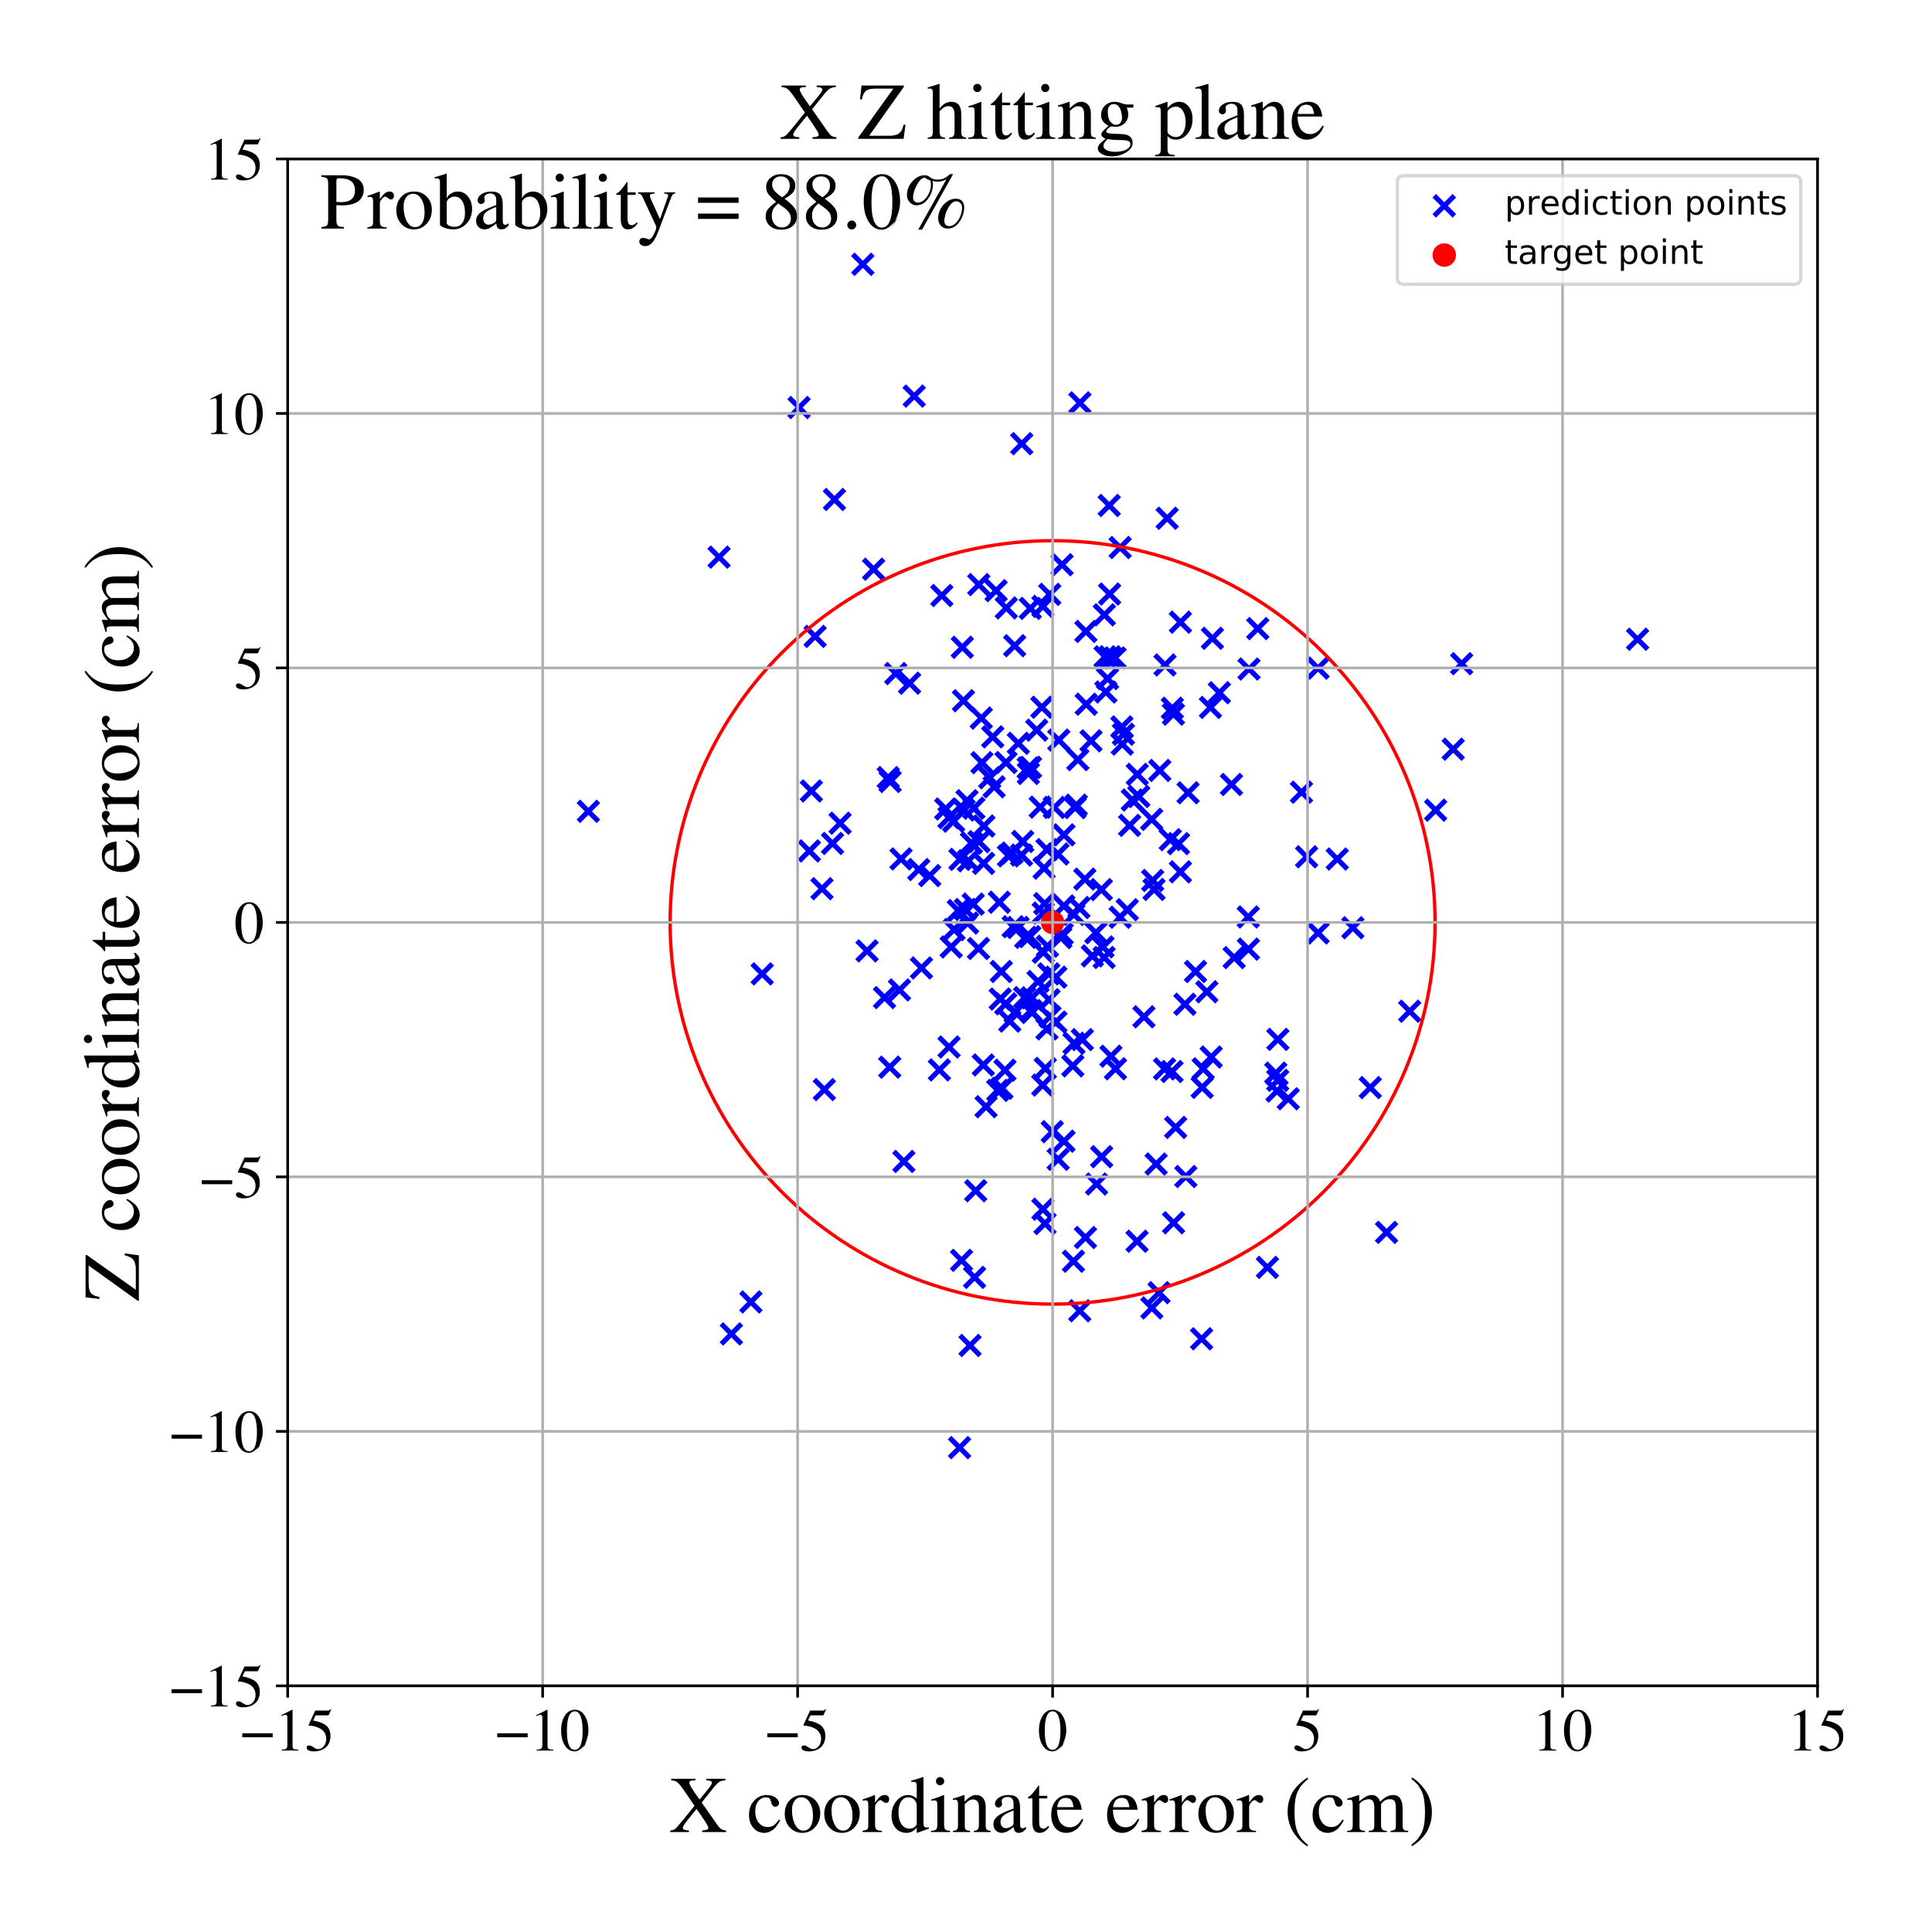 <?xml version="1.0" encoding="utf-8" standalone="no"?>
<!DOCTYPE svg PUBLIC "-//W3C//DTD SVG 1.1//EN"
  "http://www.w3.org/Graphics/SVG/1.1/DTD/svg11.dtd">
<!-- Created with matplotlib (https://matplotlib.org/) -->
<svg height="576pt" version="1.1" viewBox="0 0 576 576" width="576pt" xmlns="http://www.w3.org/2000/svg" xmlns:xlink="http://www.w3.org/1999/xlink">
 <defs>
  <style type="text/css">
*{stroke-linecap:butt;stroke-linejoin:round;}
  </style>
 </defs>
 <g id="figure_1">
  <g id="patch_1">
   <path d="M 0 576 
L 576 576 
L 576 0 
L 0 0 
z
" style="fill:#ffffff;"/>
  </g>
  <g id="axes_1">
   <g id="patch_2">
    <path d="M 85.766 502.609 
L 541.875 502.609 
L 541.875 47.391 
L 85.766 47.391 
z
" style="fill:#ffffff;"/>
   </g>
   <g id="PathCollection_1">
    <defs>
     <path d="M -3 3 
L 3 -3 
M -3 -3 
L 3 3 
" id="me181e456e9" style="stroke:#0000ff;stroke-width:1.5;"/>
    </defs>
    <g clip-path="url(#p9a7f3fe715)">
     <use style="fill:#0000ff;stroke:#0000ff;stroke-width:1.5;" x="306.6" xlink:href="#me181e456e9" y="230.594"/>
     <use style="fill:#0000ff;stroke:#0000ff;stroke-width:1.5;" x="323.62" xlink:href="#me181e456e9" y="368.949"/>
     <use style="fill:#0000ff;stroke:#0000ff;stroke-width:1.5;" x="307.172" xlink:href="#me181e456e9" y="181.373"/>
     <use style="fill:#0000ff;stroke:#0000ff;stroke-width:1.5;" x="285.704" xlink:href="#me181e456e9" y="271.466"/>
     <use style="fill:#0000ff;stroke:#0000ff;stroke-width:1.5;" x="359.809" xlink:href="#me181e456e9" y="295.677"/>
     <use style="fill:#0000ff;stroke:#0000ff;stroke-width:1.5;" x="339.058" xlink:href="#me181e456e9" y="230.859"/>
     <use style="fill:#0000ff;stroke:#0000ff;stroke-width:1.5;" x="301.05" xlink:href="#me181e456e9" y="304.439"/>
     <use style="fill:#0000ff;stroke:#0000ff;stroke-width:1.5;" x="388.022" xlink:href="#me181e456e9" y="236.181"/>
     <use style="fill:#0000ff;stroke:#0000ff;stroke-width:1.5;" x="344.063" xlink:href="#me181e456e9" y="265.174"/>
     <use style="fill:#0000ff;stroke:#0000ff;stroke-width:1.5;" x="243.018" xlink:href="#me181e456e9" y="189.732"/>
     <use style="fill:#0000ff;stroke:#0000ff;stroke-width:1.5;" x="238.229" xlink:href="#me181e456e9" y="121.501"/>
     <use style="fill:#0000ff;stroke:#0000ff;stroke-width:1.5;" x="310.921" xlink:href="#me181e456e9" y="360.513"/>
     <use style="fill:#0000ff;stroke:#0000ff;stroke-width:1.5;" x="330.812" xlink:href="#me181e456e9" y="177.104"/>
     <use style="fill:#0000ff;stroke:#0000ff;stroke-width:1.5;" x="290.333" xlink:href="#me181e456e9" y="240.955"/>
     <use style="fill:#0000ff;stroke:#0000ff;stroke-width:1.5;" x="332.562" xlink:href="#me181e456e9" y="318.641"/>
     <use style="fill:#0000ff;stroke:#0000ff;stroke-width:1.5;" x="295.968" xlink:href="#me181e456e9" y="219.683"/>
     <use style="fill:#0000ff;stroke:#0000ff;stroke-width:1.5;" x="349.514" xlink:href="#me181e456e9" y="211.142"/>
     <use style="fill:#0000ff;stroke:#0000ff;stroke-width:1.5;" x="293.976" xlink:href="#me181e456e9" y="329.942"/>
     <use style="fill:#0000ff;stroke:#0000ff;stroke-width:1.5;" x="343.351" xlink:href="#me181e456e9" y="244.281"/>
     <use style="fill:#0000ff;stroke:#0000ff;stroke-width:1.5;" x="311.273" xlink:href="#me181e456e9" y="258.831"/>
     <use style="fill:#0000ff;stroke:#0000ff;stroke-width:1.5;" x="282.917" xlink:href="#me181e456e9" y="243.761"/>
     <use style="fill:#0000ff;stroke:#0000ff;stroke-width:1.5;" x="380.979" xlink:href="#me181e456e9" y="309.877"/>
     <use style="fill:#0000ff;stroke:#0000ff;stroke-width:1.5;" x="358.709" xlink:href="#me181e456e9" y="318.65"/>
     <use style="fill:#0000ff;stroke:#0000ff;stroke-width:1.5;" x="265.261" xlink:href="#me181e456e9" y="318.163"/>
     <use style="fill:#0000ff;stroke:#0000ff;stroke-width:1.5;" x="353.275" xlink:href="#me181e456e9" y="299.405"/>
     <use style="fill:#0000ff;stroke:#0000ff;stroke-width:1.5;" x="313.033" xlink:href="#me181e456e9" y="303.128"/>
     <use style="fill:#0000ff;stroke:#0000ff;stroke-width:1.5;" x="290.561" xlink:href="#me181e456e9" y="380.829"/>
     <use style="fill:#0000ff;stroke:#0000ff;stroke-width:1.5;" x="329.695" xlink:href="#me181e456e9" y="206.31"/>
     <use style="fill:#0000ff;stroke:#0000ff;stroke-width:1.5;" x="277.17" xlink:href="#me181e456e9" y="261.038"/>
     <use style="fill:#0000ff;stroke:#0000ff;stroke-width:1.5;" x="329.182" xlink:href="#me181e456e9" y="285.463"/>
     <use style="fill:#0000ff;stroke:#0000ff;stroke-width:1.5;" x="909.939" xlink:href="#me181e456e9" y="268.152"/>
     <use style="fill:#0000ff;stroke:#0000ff;stroke-width:1.5;" x="348.9" xlink:href="#me181e456e9" y="250.336"/>
     <use style="fill:#0000ff;stroke:#0000ff;stroke-width:1.5;" x="334.584" xlink:href="#me181e456e9" y="221.841"/>
     <use style="fill:#0000ff;stroke:#0000ff;stroke-width:1.5;" x="341.045" xlink:href="#me181e456e9" y="303.139"/>
     <use style="fill:#0000ff;stroke:#0000ff;stroke-width:1.5;" x="307.299" xlink:href="#me181e456e9" y="301.294"/>
     <use style="fill:#0000ff;stroke:#0000ff;stroke-width:1.5;" x="347.33" xlink:href="#me181e456e9" y="198.251"/>
     <use style="fill:#0000ff;stroke:#0000ff;stroke-width:1.5;" x="326.934" xlink:href="#me181e456e9" y="352.994"/>
     <use style="fill:#0000ff;stroke:#0000ff;stroke-width:1.5;" x="311.036" xlink:href="#me181e456e9" y="272.223"/>
     <use style="fill:#0000ff;stroke:#0000ff;stroke-width:1.5;" x="329.46" xlink:href="#me181e456e9" y="195.818"/>
     <use style="fill:#0000ff;stroke:#0000ff;stroke-width:1.5;" x="31.509" xlink:href="#me181e456e9" y="278.12"/>
     <use style="fill:#0000ff;stroke:#0000ff;stroke-width:1.5;" x="274.723" xlink:href="#me181e456e9" y="288.582"/>
     <use style="fill:#0000ff;stroke:#0000ff;stroke-width:1.5;" x="287.434" xlink:href="#me181e456e9" y="241.516"/>
     <use style="fill:#0000ff;stroke:#0000ff;stroke-width:1.5;" x="316.637" xlink:href="#me181e456e9" y="168.356"/>
     <use style="fill:#0000ff;stroke:#0000ff;stroke-width:1.5;" x="298.712" xlink:href="#me181e456e9" y="324.454"/>
     <use style="fill:#0000ff;stroke:#0000ff;stroke-width:1.5;" x="272.555" xlink:href="#me181e456e9" y="118.092"/>
     <use style="fill:#0000ff;stroke:#0000ff;stroke-width:1.5;" x="273.918" xlink:href="#me181e456e9" y="259.244"/>
     <use style="fill:#0000ff;stroke:#0000ff;stroke-width:1.5;" x="380.365" xlink:href="#me181e456e9" y="319.94"/>
     <use style="fill:#0000ff;stroke:#0000ff;stroke-width:1.5;" x="334.481" xlink:href="#me181e456e9" y="216.717"/>
     <use style="fill:#0000ff;stroke:#0000ff;stroke-width:1.5;" x="333.961" xlink:href="#me181e456e9" y="163.237"/>
     <use style="fill:#0000ff;stroke:#0000ff;stroke-width:1.5;" x="316.688" xlink:href="#me181e456e9" y="278.455"/>
     <use style="fill:#0000ff;stroke:#0000ff;stroke-width:1.5;" x="344.687" xlink:href="#me181e456e9" y="347.037"/>
     <use style="fill:#0000ff;stroke:#0000ff;stroke-width:1.5;" x="336.782" xlink:href="#me181e456e9" y="246.07"/>
     <use style="fill:#0000ff;stroke:#0000ff;stroke-width:1.5;" x="288.725" xlink:href="#me181e456e9" y="256.635"/>
     <use style="fill:#0000ff;stroke:#0000ff;stroke-width:1.5;" x="293.161" xlink:href="#me181e456e9" y="317.502"/>
     <use style="fill:#0000ff;stroke:#0000ff;stroke-width:1.5;" x="349.842" xlink:href="#me181e456e9" y="212.924"/>
     <use style="fill:#0000ff;stroke:#0000ff;stroke-width:1.5;" x="328.444" xlink:href="#me181e456e9" y="344.853"/>
     <use style="fill:#0000ff;stroke:#0000ff;stroke-width:1.5;" x="296.391" xlink:href="#me181e456e9" y="234.579"/>
     <use style="fill:#0000ff;stroke:#0000ff;stroke-width:1.5;" x="284.312" xlink:href="#me181e456e9" y="244.821"/>
     <use style="fill:#0000ff;stroke:#0000ff;stroke-width:1.5;" x="299.922" xlink:href="#me181e456e9" y="227.328"/>
     <use style="fill:#0000ff;stroke:#0000ff;stroke-width:1.5;" x="367.15" xlink:href="#me181e456e9" y="233.886"/>
     <use style="fill:#0000ff;stroke:#0000ff;stroke-width:1.5;" x="304.547" xlink:href="#me181e456e9" y="254.928"/>
     <use style="fill:#0000ff;stroke:#0000ff;stroke-width:1.5;" x="311.647" xlink:href="#me181e456e9" y="318.524"/>
     <use style="fill:#0000ff;stroke:#0000ff;stroke-width:1.5;" x="304.626" xlink:href="#me181e456e9" y="132.279"/>
     <use style="fill:#0000ff;stroke:#0000ff;stroke-width:1.5;" x="384.078" xlink:href="#me181e456e9" y="327.582"/>
     <use style="fill:#0000ff;stroke:#0000ff;stroke-width:1.5;" x="734.037" xlink:href="#me181e456e9" y="514.809"/>
     <use style="fill:#0000ff;stroke:#0000ff;stroke-width:1.5;" x="488.227" xlink:href="#me181e456e9" y="190.576"/>
     <use style="fill:#0000ff;stroke:#0000ff;stroke-width:1.5;" x="330.938" xlink:href="#me181e456e9" y="195.797"/>
     <use style="fill:#0000ff;stroke:#0000ff;stroke-width:1.5;" x="227.238" xlink:href="#me181e456e9" y="290.356"/>
     <use style="fill:#0000ff;stroke:#0000ff;stroke-width:1.5;" x="323.744" xlink:href="#me181e456e9" y="188.258"/>
     <use style="fill:#0000ff;stroke:#0000ff;stroke-width:1.5;" x="310.93" xlink:href="#me181e456e9" y="180.78"/>
     <use style="fill:#0000ff;stroke:#0000ff;stroke-width:1.5;" x="312.752" xlink:href="#me181e456e9" y="298.045"/>
     <use style="fill:#0000ff;stroke:#0000ff;stroke-width:1.5;" x="315.66" xlink:href="#me181e456e9" y="220.645"/>
     <use style="fill:#0000ff;stroke:#0000ff;stroke-width:1.5;" x="356.439" xlink:href="#me181e456e9" y="289.643"/>
     <use style="fill:#0000ff;stroke:#0000ff;stroke-width:1.5;" x="372.201" xlink:href="#me181e456e9" y="282.963"/>
     <use style="fill:#0000ff;stroke:#0000ff;stroke-width:1.5;" x="408.532" xlink:href="#me181e456e9" y="324.25"/>
     <use style="fill:#0000ff;stroke:#0000ff;stroke-width:1.5;" x="284.438" xlink:href="#me181e456e9" y="277.138"/>
     <use style="fill:#0000ff;stroke:#0000ff;stroke-width:1.5;" x="245.059" xlink:href="#me181e456e9" y="264.948"/>
     <use style="fill:#0000ff;stroke:#0000ff;stroke-width:1.5;" x="305.807" xlink:href="#me181e456e9" y="279.46"/>
     <use style="fill:#0000ff;stroke:#0000ff;stroke-width:1.5;" x="350.509" xlink:href="#me181e456e9" y="336.123"/>
     <use style="fill:#0000ff;stroke:#0000ff;stroke-width:1.5;" x="293.331" xlink:href="#me181e456e9" y="246.26"/>
     <use style="fill:#0000ff;stroke:#0000ff;stroke-width:1.5;" x="312.685" xlink:href="#me181e456e9" y="290.34"/>
     <use style="fill:#0000ff;stroke:#0000ff;stroke-width:1.5;" x="332.425" xlink:href="#me181e456e9" y="196.147"/>
     <use style="fill:#0000ff;stroke:#0000ff;stroke-width:1.5;" x="268.168" xlink:href="#me181e456e9" y="295.13"/>
     <use style="fill:#0000ff;stroke:#0000ff;stroke-width:1.5;" x="331.212" xlink:href="#me181e456e9" y="314.892"/>
     <use style="fill:#0000ff;stroke:#0000ff;stroke-width:1.5;" x="289.63" xlink:href="#me181e456e9" y="251.306"/>
     <use style="fill:#0000ff;stroke:#0000ff;stroke-width:1.5;" x="290.149" xlink:href="#me181e456e9" y="269.547"/>
     <use style="fill:#0000ff;stroke:#0000ff;stroke-width:1.5;" x="328.842" xlink:href="#me181e456e9" y="282.318"/>
     <use style="fill:#0000ff;stroke:#0000ff;stroke-width:1.5;" x="380.715" xlink:href="#me181e456e9" y="325.283"/>
     <use style="fill:#0000ff;stroke:#0000ff;stroke-width:1.5;" x="358.409" xlink:href="#me181e456e9" y="324.185"/>
     <use style="fill:#0000ff;stroke:#0000ff;stroke-width:1.5;" x="297.945" xlink:href="#me181e456e9" y="268.992"/>
     <use style="fill:#0000ff;stroke:#0000ff;stroke-width:1.5;" x="267.057" xlink:href="#me181e456e9" y="200.815"/>
     <use style="fill:#0000ff;stroke:#0000ff;stroke-width:1.5;" x="428.023" xlink:href="#me181e456e9" y="241.541"/>
     <use style="fill:#0000ff;stroke:#0000ff;stroke-width:1.5;" x="248.781" xlink:href="#me181e456e9" y="148.912"/>
     <use style="fill:#0000ff;stroke:#0000ff;stroke-width:1.5;" x="373.37" xlink:href="#me181e456e9" y="43.263"/>
     <use style="fill:#0000ff;stroke:#0000ff;stroke-width:1.5;" x="257.245" xlink:href="#me181e456e9" y="78.797"/>
     <use style="fill:#0000ff;stroke:#0000ff;stroke-width:1.5;" x="311.045" xlink:href="#me181e456e9" y="283.903"/>
     <use style="fill:#0000ff;stroke:#0000ff;stroke-width:1.5;" x="325.267" xlink:href="#me181e456e9" y="220.872"/>
     <use style="fill:#0000ff;stroke:#0000ff;stroke-width:1.5;" x="288.299" xlink:href="#me181e456e9" y="238.718"/>
     <use style="fill:#0000ff;stroke:#0000ff;stroke-width:1.5;" x="307.637" xlink:href="#me181e456e9" y="297.481"/>
     <use style="fill:#0000ff;stroke:#0000ff;stroke-width:1.5;" x="339.51" xlink:href="#me181e456e9" y="237.466"/>
     <use style="fill:#0000ff;stroke:#0000ff;stroke-width:1.5;" x="299.618" xlink:href="#me181e456e9" y="319.067"/>
     <use style="fill:#0000ff;stroke:#0000ff;stroke-width:1.5;" x="292.559" xlink:href="#me181e456e9" y="214.087"/>
     <use style="fill:#0000ff;stroke:#0000ff;stroke-width:1.5;" x="323.431" xlink:href="#me181e456e9" y="262.098"/>
     <use style="fill:#0000ff;stroke:#0000ff;stroke-width:1.5;" x="367.951" xlink:href="#me181e456e9" y="285.491"/>
     <use style="fill:#0000ff;stroke:#0000ff;stroke-width:1.5;" x="298.208" xlink:href="#me181e456e9" y="297.848"/>
     <use style="fill:#0000ff;stroke:#0000ff;stroke-width:1.5;" x="392.957" xlink:href="#me181e456e9" y="199.197"/>
     <use style="fill:#0000ff;stroke:#0000ff;stroke-width:1.5;" x="333.967" xlink:href="#me181e456e9" y="273.461"/>
     <use style="fill:#0000ff;stroke:#0000ff;stroke-width:1.5;" x="269.478" xlink:href="#me181e456e9" y="346.266"/>
     <use style="fill:#0000ff;stroke:#0000ff;stroke-width:1.5;" x="292.745" xlink:href="#me181e456e9" y="227.376"/>
     <use style="fill:#0000ff;stroke:#0000ff;stroke-width:1.5;" x="338.999" xlink:href="#me181e456e9" y="370.058"/>
     <use style="fill:#0000ff;stroke:#0000ff;stroke-width:1.5;" x="380.933" xlink:href="#me181e456e9" y="322.087"/>
     <use style="fill:#0000ff;stroke:#0000ff;stroke-width:1.5;" x="287.236" xlink:href="#me181e456e9" y="208.906"/>
     <use style="fill:#0000ff;stroke:#0000ff;stroke-width:1.5;" x="288.477" xlink:href="#me181e456e9" y="275.2"/>
     <use style="fill:#0000ff;stroke:#0000ff;stroke-width:1.5;" x="310.132" xlink:href="#me181e456e9" y="240.637"/>
     <use style="fill:#0000ff;stroke:#0000ff;stroke-width:1.5;" x="281.95" xlink:href="#me181e456e9" y="241.173"/>
     <use style="fill:#0000ff;stroke:#0000ff;stroke-width:1.5;" x="283.586" xlink:href="#me181e456e9" y="282.334"/>
     <use style="fill:#0000ff;stroke:#0000ff;stroke-width:1.5;" x="358.236" xlink:href="#me181e456e9" y="399.142"/>
     <use style="fill:#0000ff;stroke:#0000ff;stroke-width:1.5;" x="349.892" xlink:href="#me181e456e9" y="364.552"/>
     <use style="fill:#0000ff;stroke:#0000ff;stroke-width:1.5;" x="363.537" xlink:href="#me181e456e9" y="206.522"/>
     <use style="fill:#0000ff;stroke:#0000ff;stroke-width:1.5;" x="310.613" xlink:href="#me181e456e9" y="210.852"/>
     <use style="fill:#0000ff;stroke:#0000ff;stroke-width:1.5;" x="265.381" xlink:href="#me181e456e9" y="232.995"/>
     <use style="fill:#0000ff;stroke:#0000ff;stroke-width:1.5;" x="320.879" xlink:href="#me181e456e9" y="240.047"/>
     <use style="fill:#0000ff;stroke:#0000ff;stroke-width:1.5;" x="245.772" xlink:href="#me181e456e9" y="324.845"/>
     <use style="fill:#0000ff;stroke:#0000ff;stroke-width:1.5;" x="314.328" xlink:href="#me181e456e9" y="240.726"/>
     <use style="fill:#0000ff;stroke:#0000ff;stroke-width:1.5;" x="321.345" xlink:href="#me181e456e9" y="226.473"/>
     <use style="fill:#0000ff;stroke:#0000ff;stroke-width:1.5;" x="330.702" xlink:href="#me181e456e9" y="150.698"/>
     <use style="fill:#0000ff;stroke:#0000ff;stroke-width:1.5;" x="345.546" xlink:href="#me181e456e9" y="385.391"/>
     <use style="fill:#0000ff;stroke:#0000ff;stroke-width:1.5;" x="271.18" xlink:href="#me181e456e9" y="203.681"/>
     <use style="fill:#0000ff;stroke:#0000ff;stroke-width:1.5;" x="312.152" xlink:href="#me181e456e9" y="253.301"/>
     <use style="fill:#0000ff;stroke:#0000ff;stroke-width:1.5;" x="214.382" xlink:href="#me181e456e9" y="166.104"/>
     <use style="fill:#0000ff;stroke:#0000ff;stroke-width:1.5;" x="357.787" xlink:href="#me181e456e9" y="3.645"/>
     <use style="fill:#0000ff;stroke:#0000ff;stroke-width:1.5;" x="289.201" xlink:href="#me181e456e9" y="401.127"/>
     <use style="fill:#0000ff;stroke:#0000ff;stroke-width:1.5;" x="361.1" xlink:href="#me181e456e9" y="315.135"/>
     <use style="fill:#0000ff;stroke:#0000ff;stroke-width:1.5;" x="296.974" xlink:href="#me181e456e9" y="176.096"/>
     <use style="fill:#0000ff;stroke:#0000ff;stroke-width:1.5;" x="298.519" xlink:href="#me181e456e9" y="289.638"/>
     <use style="fill:#0000ff;stroke:#0000ff;stroke-width:1.5;" x="291.719" xlink:href="#me181e456e9" y="282.783"/>
     <use style="fill:#0000ff;stroke:#0000ff;stroke-width:1.5;" x="304.552" xlink:href="#me181e456e9" y="545.431"/>
     <use style="fill:#0000ff;stroke:#0000ff;stroke-width:1.5;" x="349.415" xlink:href="#me181e456e9" y="319.459"/>
     <use style="fill:#0000ff;stroke:#0000ff;stroke-width:1.5;" x="248.209" xlink:href="#me181e456e9" y="251.465"/>
     <use style="fill:#0000ff;stroke:#0000ff;stroke-width:1.5;" x="940.037" xlink:href="#me181e456e9" y="269.974"/>
     <use style="fill:#0000ff;stroke:#0000ff;stroke-width:1.5;" x="286.198" xlink:href="#me181e456e9" y="256.206"/>
     <use style="fill:#0000ff;stroke:#0000ff;stroke-width:1.5;" x="317.225" xlink:href="#me181e456e9" y="340.22"/>
     <use style="fill:#0000ff;stroke:#0000ff;stroke-width:1.5;" x="420.278" xlink:href="#me181e456e9" y="301.481"/>
     <use style="fill:#0000ff;stroke:#0000ff;stroke-width:1.5;" x="280.788" xlink:href="#me181e456e9" y="177.547"/>
     <use style="fill:#0000ff;stroke:#0000ff;stroke-width:1.5;" x="343.65" xlink:href="#me181e456e9" y="262.501"/>
     <use style="fill:#0000ff;stroke:#0000ff;stroke-width:1.5;" x="372.375" xlink:href="#me181e456e9" y="199.452"/>
     <use style="fill:#0000ff;stroke:#0000ff;stroke-width:1.5;" x="295.06" xlink:href="#me181e456e9" y="231.881"/>
     <use style="fill:#0000ff;stroke:#0000ff;stroke-width:1.5;" x="317.156" xlink:href="#me181e456e9" y="270.103"/>
     <use style="fill:#0000ff;stroke:#0000ff;stroke-width:1.5;" x="345.762" xlink:href="#me181e456e9" y="229.696"/>
     <use style="fill:#0000ff;stroke:#0000ff;stroke-width:1.5;" x="293.247" xlink:href="#me181e456e9" y="257.4"/>
     <use style="fill:#0000ff;stroke:#0000ff;stroke-width:1.5;" x="320.55" xlink:href="#me181e456e9" y="240.768"/>
     <use style="fill:#0000ff;stroke:#0000ff;stroke-width:1.5;" x="307.667" xlink:href="#me181e456e9" y="301.838"/>
     <use style="fill:#0000ff;stroke:#0000ff;stroke-width:1.5;" x="307.236" xlink:href="#me181e456e9" y="228.785"/>
     <use style="fill:#0000ff;stroke:#0000ff;stroke-width:1.5;" x="323.844" xlink:href="#me181e456e9" y="209.952"/>
     <use style="fill:#0000ff;stroke:#0000ff;stroke-width:1.5;" x="287.808" xlink:href="#me181e456e9" y="271.145"/>
     <use style="fill:#0000ff;stroke:#0000ff;stroke-width:1.5;" x="297.451" xlink:href="#me181e456e9" y="325.08"/>
     <use style="fill:#0000ff;stroke:#0000ff;stroke-width:1.5;" x="286.67" xlink:href="#me181e456e9" y="375.751"/>
     <use style="fill:#0000ff;stroke:#0000ff;stroke-width:1.5;" x="301.714" xlink:href="#me181e456e9" y="254.322"/>
     <use style="fill:#0000ff;stroke:#0000ff;stroke-width:1.5;" x="321.955" xlink:href="#me181e456e9" y="120.112"/>
     <use style="fill:#0000ff;stroke:#0000ff;stroke-width:1.5;" x="291.865" xlink:href="#me181e456e9" y="250.917"/>
     <use style="fill:#0000ff;stroke:#0000ff;stroke-width:1.5;" x="309.09" xlink:href="#me181e456e9" y="217.68"/>
     <use style="fill:#0000ff;stroke:#0000ff;stroke-width:1.5;" x="218.054" xlink:href="#me181e456e9" y="397.689"/>
     <use style="fill:#0000ff;stroke:#0000ff;stroke-width:1.5;" x="317.194" xlink:href="#me181e456e9" y="248.905"/>
     <use style="fill:#0000ff;stroke:#0000ff;stroke-width:1.5;" x="351.355" xlink:href="#me181e456e9" y="251.512"/>
     <use style="fill:#0000ff;stroke:#0000ff;stroke-width:1.5;" x="343.405" xlink:href="#me181e456e9" y="389.942"/>
     <use style="fill:#0000ff;stroke:#0000ff;stroke-width:1.5;" x="303.517" xlink:href="#me181e456e9" y="276.517"/>
     <use style="fill:#0000ff;stroke:#0000ff;stroke-width:1.5;" x="263.705" xlink:href="#me181e456e9" y="297.415"/>
     <use style="fill:#0000ff;stroke:#0000ff;stroke-width:1.5;" x="389.551" xlink:href="#me181e456e9" y="255.438"/>
     <use style="fill:#0000ff;stroke:#0000ff;stroke-width:1.5;" x="320.198" xlink:href="#me181e456e9" y="311.047"/>
     <use style="fill:#0000ff;stroke:#0000ff;stroke-width:1.5;" x="315.483" xlink:href="#me181e456e9" y="345.633"/>
     <use style="fill:#0000ff;stroke:#0000ff;stroke-width:1.5;" x="413.385" xlink:href="#me181e456e9" y="367.413"/>
     <use style="fill:#0000ff;stroke:#0000ff;stroke-width:1.5;" x="316.271" xlink:href="#me181e456e9" y="279.539"/>
     <use style="fill:#0000ff;stroke:#0000ff;stroke-width:1.5;" x="392.97" xlink:href="#me181e456e9" y="278.149"/>
     <use style="fill:#0000ff;stroke:#0000ff;stroke-width:1.5;" x="241.897" xlink:href="#me181e456e9" y="235.817"/>
     <use style="fill:#0000ff;stroke:#0000ff;stroke-width:1.5;" x="286.901" xlink:href="#me181e456e9" y="192.976"/>
     <use style="fill:#0000ff;stroke:#0000ff;stroke-width:1.5;" x="260.453" xlink:href="#me181e456e9" y="169.7"/>
     <use style="fill:#0000ff;stroke:#0000ff;stroke-width:1.5;" x="313.714" xlink:href="#me181e456e9" y="337.397"/>
     <use style="fill:#0000ff;stroke:#0000ff;stroke-width:1.5;" x="304.913" xlink:href="#me181e456e9" y="250.879"/>
     <use style="fill:#0000ff;stroke:#0000ff;stroke-width:1.5;" x="175.416" xlink:href="#me181e456e9" y="241.885"/>
     <use style="fill:#0000ff;stroke:#0000ff;stroke-width:1.5;" x="305.487" xlink:href="#me181e456e9" y="297.406"/>
     <use style="fill:#0000ff;stroke:#0000ff;stroke-width:1.5;" x="320.032" xlink:href="#me181e456e9" y="376.021"/>
     <use style="fill:#0000ff;stroke:#0000ff;stroke-width:1.5;" x="250.46" xlink:href="#me181e456e9" y="245.434"/>
     <use style="fill:#0000ff;stroke:#0000ff;stroke-width:1.5;" x="314.817" xlink:href="#me181e456e9" y="304.706"/>
     <use style="fill:#0000ff;stroke:#0000ff;stroke-width:1.5;" x="403.336" xlink:href="#me181e456e9" y="276.594"/>
     <use style="fill:#0000ff;stroke:#0000ff;stroke-width:1.5;" x="372.149" xlink:href="#me181e456e9" y="273.379"/>
     <use style="fill:#0000ff;stroke:#0000ff;stroke-width:1.5;" x="300.662" xlink:href="#me181e456e9" y="255.155"/>
     <use style="fill:#0000ff;stroke:#0000ff;stroke-width:1.5;" x="290.892" xlink:href="#me181e456e9" y="355.011"/>
     <use style="fill:#0000ff;stroke:#0000ff;stroke-width:1.5;" x="264.808" xlink:href="#me181e456e9" y="231.833"/>
     <use style="fill:#0000ff;stroke:#0000ff;stroke-width:1.5;" x="329.252" xlink:href="#me181e456e9" y="183.302"/>
     <use style="fill:#0000ff;stroke:#0000ff;stroke-width:1.5;" x="435.773" xlink:href="#me181e456e9" y="197.869"/>
     <use style="fill:#0000ff;stroke:#0000ff;stroke-width:1.5;" x="347.973" xlink:href="#me181e456e9" y="154.507"/>
     <use style="fill:#0000ff;stroke:#0000ff;stroke-width:1.5;" x="282.94" xlink:href="#me181e456e9" y="312.148"/>
     <use style="fill:#0000ff;stroke:#0000ff;stroke-width:1.5;" x="433.25" xlink:href="#me181e456e9" y="223.356"/>
     <use style="fill:#0000ff;stroke:#0000ff;stroke-width:1.5;" x="302.509" xlink:href="#me181e456e9" y="192.514"/>
     <use style="fill:#0000ff;stroke:#0000ff;stroke-width:1.5;" x="354.21" xlink:href="#me181e456e9" y="236.352"/>
     <use style="fill:#0000ff;stroke:#0000ff;stroke-width:1.5;" x="326.726" xlink:href="#me181e456e9" y="278.083"/>
     <use style="fill:#0000ff;stroke:#0000ff;stroke-width:1.5;" x="312.129" xlink:href="#me181e456e9" y="306.744"/>
     <use style="fill:#0000ff;stroke:#0000ff;stroke-width:1.5;" x="334.934" xlink:href="#me181e456e9" y="218.903"/>
     <use style="fill:#0000ff;stroke:#0000ff;stroke-width:1.5;" x="291.809" xlink:href="#me181e456e9" y="174.289"/>
     <use style="fill:#0000ff;stroke:#0000ff;stroke-width:1.5;" x="374.983" xlink:href="#me181e456e9" y="187.402"/>
     <use style="fill:#0000ff;stroke:#0000ff;stroke-width:1.5;" x="325.666" xlink:href="#me181e456e9" y="284.992"/>
     <use style="fill:#0000ff;stroke:#0000ff;stroke-width:1.5;" x="315.424" xlink:href="#me181e456e9" y="254.615"/>
     <use style="fill:#0000ff;stroke:#0000ff;stroke-width:1.5;" x="320.159" xlink:href="#me181e456e9" y="272.622"/>
     <use style="fill:#0000ff;stroke:#0000ff;stroke-width:1.5;" x="353.532" xlink:href="#me181e456e9" y="350.765"/>
     <use style="fill:#0000ff;stroke:#0000ff;stroke-width:1.5;" x="314.783" xlink:href="#me181e456e9" y="291.321"/>
     <use style="fill:#0000ff;stroke:#0000ff;stroke-width:1.5;" x="336.091" xlink:href="#me181e456e9" y="271.219"/>
     <use style="fill:#0000ff;stroke:#0000ff;stroke-width:1.5;" x="398.688" xlink:href="#me181e456e9" y="256.103"/>
     <use style="fill:#0000ff;stroke:#0000ff;stroke-width:1.5;" x="311.552" xlink:href="#me181e456e9" y="364.784"/>
     <use style="fill:#0000ff;stroke:#0000ff;stroke-width:1.5;" x="241.306" xlink:href="#me181e456e9" y="253.693"/>
     <use style="fill:#0000ff;stroke:#0000ff;stroke-width:1.5;" x="360.872" xlink:href="#me181e456e9" y="210.905"/>
     <use style="fill:#0000ff;stroke:#0000ff;stroke-width:1.5;" x="321.913" xlink:href="#me181e456e9" y="390.793"/>
     <use style="fill:#0000ff;stroke:#0000ff;stroke-width:1.5;" x="280.07" xlink:href="#me181e456e9" y="318.974"/>
     <use style="fill:#0000ff;stroke:#0000ff;stroke-width:1.5;" x="330.209" xlink:href="#me181e456e9" y="202.321"/>
     <use style="fill:#0000ff;stroke:#0000ff;stroke-width:1.5;" x="286.086" xlink:href="#me181e456e9" y="431.592"/>
     <use style="fill:#0000ff;stroke:#0000ff;stroke-width:1.5;" x="309.484" xlink:href="#me181e456e9" y="292.628"/>
     <use style="fill:#0000ff;stroke:#0000ff;stroke-width:1.5;" x="351.919" xlink:href="#me181e456e9" y="259.928"/>
     <use style="fill:#0000ff;stroke:#0000ff;stroke-width:1.5;" x="377.859" xlink:href="#me181e456e9" y="377.858"/>
     <use style="fill:#0000ff;stroke:#0000ff;stroke-width:1.5;" x="351.924" xlink:href="#me181e456e9" y="185.495"/>
     <use style="fill:#0000ff;stroke:#0000ff;stroke-width:1.5;" x="311.464" xlink:href="#me181e456e9" y="269.42"/>
     <use style="fill:#0000ff;stroke:#0000ff;stroke-width:1.5;" x="306.537" xlink:href="#me181e456e9" y="228.945"/>
     <use style="fill:#0000ff;stroke:#0000ff;stroke-width:1.5;" x="-1" xlink:href="#me181e456e9" y="200.421"/>
     <use style="fill:#0000ff;stroke:#0000ff;stroke-width:1.5;" x="-1" xlink:href="#me181e456e9" y="207.994"/>
     <use style="fill:#0000ff;stroke:#0000ff;stroke-width:1.5;" x="302.658" xlink:href="#me181e456e9" y="301.729"/>
     <use style="fill:#0000ff;stroke:#0000ff;stroke-width:1.5;" x="-1" xlink:href="#me181e456e9" y="149.168"/>
     <use style="fill:#0000ff;stroke:#0000ff;stroke-width:1.5;" x="-1" xlink:href="#me181e456e9" y="147.954"/>
     <use style="fill:#0000ff;stroke:#0000ff;stroke-width:1.5;" x="347.195" xlink:href="#me181e456e9" y="318.68"/>
     <use style="fill:#0000ff;stroke:#0000ff;stroke-width:1.5;" x="300.013" xlink:href="#me181e456e9" y="181.237"/>
     <use style="fill:#0000ff;stroke:#0000ff;stroke-width:1.5;" x="268.63" xlink:href="#me181e456e9" y="256.073"/>
     <use style="fill:#0000ff;stroke:#0000ff;stroke-width:1.5;" x="223.871" xlink:href="#me181e456e9" y="388.162"/>
     <use style="fill:#0000ff;stroke:#0000ff;stroke-width:1.5;" x="322.679" xlink:href="#me181e456e9" y="309.951"/>
     <use style="fill:#0000ff;stroke:#0000ff;stroke-width:1.5;" x="258.502" xlink:href="#me181e456e9" y="283.5"/>
     <use style="fill:#0000ff;stroke:#0000ff;stroke-width:1.5;" x="310.881" xlink:href="#me181e456e9" y="323.507"/>
     <use style="fill:#0000ff;stroke:#0000ff;stroke-width:1.5;" x="312.969" xlink:href="#me181e456e9" y="177.199"/>
     <use style="fill:#0000ff;stroke:#0000ff;stroke-width:1.5;" x="302.07" xlink:href="#me181e456e9" y="276.288"/>
     <use style="fill:#0000ff;stroke:#0000ff;stroke-width:1.5;" x="328.351" xlink:href="#me181e456e9" y="265.222"/>
     <use style="fill:#0000ff;stroke:#0000ff;stroke-width:1.5;" x="529.241" xlink:href="#me181e456e9" y="5.684"/>
     <use style="fill:#0000ff;stroke:#0000ff;stroke-width:1.5;" x="312.277" xlink:href="#me181e456e9" y="282.118"/>
     <use style="fill:#0000ff;stroke:#0000ff;stroke-width:1.5;" x="361.468" xlink:href="#me181e456e9" y="190.297"/>
     <use style="fill:#0000ff;stroke:#0000ff;stroke-width:1.5;" x="303.609" xlink:href="#me181e456e9" y="221.61"/>
     <use style="fill:#0000ff;stroke:#0000ff;stroke-width:1.5;" x="299.848" xlink:href="#me181e456e9" y="299.273"/>
     <use style="fill:#0000ff;stroke:#0000ff;stroke-width:1.5;" x="307.001" xlink:href="#me181e456e9" y="279.231"/>
     <use style="fill:#0000ff;stroke:#0000ff;stroke-width:1.5;" x="321.662" xlink:href="#me181e456e9" y="270.562"/>
     <use style="fill:#0000ff;stroke:#0000ff;stroke-width:1.5;" x="319.844" xlink:href="#me181e456e9" y="317.769"/>
     <use style="fill:#0000ff;stroke:#0000ff;stroke-width:1.5;" x="337.597" xlink:href="#me181e456e9" y="238.505"/>
    </g>
   </g>
   <g id="PathCollection_2">
    <defs>
     <path d="M 0 3 
C 0.796 3 1.559 2.684 2.121 2.121 
C 2.684 1.559 3 0.796 3 0 
C 3 -0.796 2.684 -1.559 2.121 -2.121 
C 1.559 -2.684 0.796 -3 0 -3 
C -0.796 -3 -1.559 -2.684 -2.121 -2.121 
C -2.684 -1.559 -3 -0.796 -3 0 
C -3 0.796 -2.684 1.559 -2.121 2.121 
C -1.559 2.684 -0.796 3 0 3 
z
" id="md0c7cc7548" style="stroke:#ff0000;"/>
    </defs>
    <g clip-path="url(#p9a7f3fe715)">
     <use style="fill:#ff0000;stroke:#ff0000;" x="313.82" xlink:href="#md0c7cc7548" y="275"/>
    </g>
   </g>
   <g id="patch_3">
    <path clip-path="url(#p9a7f3fe715)" d="M 313.82 388.805 
C 344.061 388.805 373.067 376.814 394.45 355.472 
C 415.833 334.131 427.848 305.181 427.848 275 
C 427.848 244.819 415.833 215.869 394.45 194.528 
C 373.067 173.186 344.061 161.195 313.82 161.195 
C 283.58 161.195 254.574 173.186 233.191 194.528 
C 211.808 215.869 199.793 244.819 199.793 275 
C 199.793 305.181 211.808 334.131 233.191 355.472 
C 254.574 376.814 283.58 388.805 313.82 388.805 
z
" style="fill:none;stroke:#ff0000;stroke-linejoin:miter;"/>
   </g>
   <g id="matplotlib.axis_1">
    <g id="xtick_1">
     <g id="line2d_1">
      <path clip-path="url(#p9a7f3fe715)" d="M 85.766 502.609 
L 85.766 47.391 
" style="fill:none;stroke:#b0b0b0;stroke-linecap:square;stroke-width:0.8;"/>
     </g>
     <g id="line2d_2">
      <defs>
       <path d="M 0 0 
L 0 3.5 
" id="m90c25bc559" style="stroke:#000000;stroke-width:0.8;"/>
      </defs>
      <g>
       <use style="stroke:#000000;stroke-width:0.8;" x="85.766" xlink:href="#m90c25bc559" y="502.609"/>
      </g>
     </g>
     <g id="text_1">
      <!-- −15 -->
      <defs>
       <path d="M 3 22 
L 3 28.594 
L 53.406 28.594 
L 53.406 22 
z
" id="FreeSerif-8722"/>
       <path d="M 18.297 59.297 
Q 16.5 59.297 11.094 57.094 
L 11.094 58.5 
L 29.094 67.594 
L 29.906 67.406 
L 29.906 7.406 
Q 29.906 3.797 31.703 2.688 
Q 33.5 1.594 39.406 1.5 
L 39.406 0 
L 11.797 0 
L 11.797 1.5 
Q 17.406 1.703 19.344 3.141 
Q 21.297 4.594 21.297 9.297 
L 21.297 54.594 
Q 21.297 59.297 18.297 59.297 
z
" id="FreeSerif-49"/>
       <path d="M 35.703 19.406 
Q 35.703 24.703 33.344 28.797 
Q 31 32.906 27.641 35.156 
Q 24.297 37.406 20.141 38.844 
Q 16 40.297 12.953 40.75 
Q 9.906 41.203 7.594 41.203 
Q 6.406 41.203 6.406 42 
Q 6.406 42.297 6.5 42.5 
L 17.406 66.203 
L 38.297 66.203 
Q 39.906 66.203 40.844 66.703 
Q 41.797 67.203 42.906 68.797 
L 43.797 68.094 
L 40 59.203 
Q 39.594 58.297 37.703 58.297 
L 18.094 58.297 
L 13.906 49.797 
Q 28.5 47.203 35.594 41.344 
Q 42.703 35.5 42.703 24.203 
Q 42.703 18.297 40.844 13.688 
Q 39 9.094 36.141 6.297 
Q 33.297 3.5 29.547 1.703 
Q 25.797 -0.094 22.344 -0.75 
Q 18.906 -1.406 15.406 -1.406 
Q 9.797 -1.406 6.5 0.25 
Q 3.203 1.906 3.203 4.797 
Q 3.203 8.5 7.5 8.5 
Q 10.297 8.5 14.75 5.391 
Q 19.203 2.297 21.797 2.297 
Q 27.703 2.297 31.703 7.25 
Q 35.703 12.203 35.703 19.406 
z
" id="FreeSerif-53"/>
      </defs>
      <g transform="translate(71.689 521.903)scale(0.18 -0.18)">
       <use xlink:href="#FreeSerif-8722"/>
       <use x="56.4" xlink:href="#FreeSerif-49"/>
       <use x="106.4" xlink:href="#FreeSerif-53"/>
      </g>
     </g>
    </g>
    <g id="xtick_2">
     <g id="line2d_3">
      <path clip-path="url(#p9a7f3fe715)" d="M 161.784 502.609 
L 161.784 47.391 
" style="fill:none;stroke:#b0b0b0;stroke-linecap:square;stroke-width:0.8;"/>
     </g>
     <g id="line2d_4">
      <g>
       <use style="stroke:#000000;stroke-width:0.8;" x="161.784" xlink:href="#m90c25bc559" y="502.609"/>
      </g>
     </g>
     <g id="text_2">
      <!-- −10 -->
      <defs>
       <path d="M 47.594 17.797 
Q 35.203 -1.406 25 -1.406 
Q 14.797 -1.406 8.594 8.391 
Q 2.406 18.203 2.406 33.594 
Q 2.406 48.094 8.594 57.844 
Q 14.797 67.594 25.406 67.594 
Q 35.203 67.594 41.391 58 
Q 47.594 48.406 47.594 33 
Q 47.594 17.797 35.203 -1.406 
z
M 25.094 65 
Q 12 65 12 32.703 
Q 12 1.203 25 1.203 
Q 38 1.203 38 32.797 
Q 38 48.5 34.703 56.75 
Q 31.406 65 25.094 65 
z
" id="FreeSerif-48"/>
      </defs>
      <g transform="translate(147.707 521.903)scale(0.18 -0.18)">
       <use xlink:href="#FreeSerif-8722"/>
       <use x="56.4" xlink:href="#FreeSerif-49"/>
       <use x="106.4" xlink:href="#FreeSerif-48"/>
      </g>
     </g>
    </g>
    <g id="xtick_3">
     <g id="line2d_5">
      <path clip-path="url(#p9a7f3fe715)" d="M 237.802 502.609 
L 237.802 47.391 
" style="fill:none;stroke:#b0b0b0;stroke-linecap:square;stroke-width:0.8;"/>
     </g>
     <g id="line2d_6">
      <g>
       <use style="stroke:#000000;stroke-width:0.8;" x="237.802" xlink:href="#m90c25bc559" y="502.609"/>
      </g>
     </g>
     <g id="text_3">
      <!-- −5 -->
      <g transform="translate(228.226 521.903)scale(0.18 -0.18)">
       <use xlink:href="#FreeSerif-8722"/>
       <use x="56.4" xlink:href="#FreeSerif-53"/>
      </g>
     </g>
    </g>
    <g id="xtick_4">
     <g id="line2d_7">
      <path clip-path="url(#p9a7f3fe715)" d="M 313.82 502.609 
L 313.82 47.391 
" style="fill:none;stroke:#b0b0b0;stroke-linecap:square;stroke-width:0.8;"/>
     </g>
     <g id="line2d_8">
      <g>
       <use style="stroke:#000000;stroke-width:0.8;" x="313.82" xlink:href="#m90c25bc559" y="502.609"/>
      </g>
     </g>
     <g id="text_4">
      <!-- 0 -->
      <g transform="translate(309.32 521.903)scale(0.18 -0.18)">
       <use xlink:href="#FreeSerif-48"/>
      </g>
     </g>
    </g>
    <g id="xtick_5">
     <g id="line2d_9">
      <path clip-path="url(#p9a7f3fe715)" d="M 389.839 502.609 
L 389.839 47.391 
" style="fill:none;stroke:#b0b0b0;stroke-linecap:square;stroke-width:0.8;"/>
     </g>
     <g id="line2d_10">
      <g>
       <use style="stroke:#000000;stroke-width:0.8;" x="389.839" xlink:href="#m90c25bc559" y="502.609"/>
      </g>
     </g>
     <g id="text_5">
      <!-- 5 -->
      <g transform="translate(385.339 521.903)scale(0.18 -0.18)">
       <use xlink:href="#FreeSerif-53"/>
      </g>
     </g>
    </g>
    <g id="xtick_6">
     <g id="line2d_11">
      <path clip-path="url(#p9a7f3fe715)" d="M 465.857 502.609 
L 465.857 47.391 
" style="fill:none;stroke:#b0b0b0;stroke-linecap:square;stroke-width:0.8;"/>
     </g>
     <g id="line2d_12">
      <g>
       <use style="stroke:#000000;stroke-width:0.8;" x="465.857" xlink:href="#m90c25bc559" y="502.609"/>
      </g>
     </g>
     <g id="text_6">
      <!-- 10 -->
      <g transform="translate(456.857 521.903)scale(0.18 -0.18)">
       <use xlink:href="#FreeSerif-49"/>
       <use x="50" xlink:href="#FreeSerif-48"/>
      </g>
     </g>
    </g>
    <g id="xtick_7">
     <g id="line2d_13">
      <path clip-path="url(#p9a7f3fe715)" d="M 541.875 502.609 
L 541.875 47.391 
" style="fill:none;stroke:#b0b0b0;stroke-linecap:square;stroke-width:0.8;"/>
     </g>
     <g id="line2d_14">
      <g>
       <use style="stroke:#000000;stroke-width:0.8;" x="541.875" xlink:href="#m90c25bc559" y="502.609"/>
      </g>
     </g>
     <g id="text_7">
      <!-- 15 -->
      <g transform="translate(532.875 521.903)scale(0.18 -0.18)">
       <use xlink:href="#FreeSerif-49"/>
       <use x="50" xlink:href="#FreeSerif-53"/>
      </g>
     </g>
    </g>
    <g id="text_8">
     <!-- X coordinate error (cm) -->
     <defs>
      <path d="M 69.594 66.203 
L 69.594 64.297 
Q 64.703 64 62.047 62.344 
Q 59.406 60.703 54.703 54.906 
L 40.094 36.703 
L 59.297 9.297 
Q 62.297 5 64.297 3.703 
Q 66.297 2.406 70.406 1.906 
L 70.406 0 
L 40.703 0 
L 40.703 1.906 
Q 44.797 2.297 46.594 2.938 
Q 48.406 3.594 48.406 5 
Q 48.406 7.203 43.297 14.797 
L 33.797 28.797 
L 21.906 14 
Q 16.703 7.5 16.703 5.406 
Q 16.703 3.703 18.297 2.953 
Q 19.906 2.203 24.297 1.906 
L 24.297 0 
L 1 0 
L 1 1.906 
Q 4.906 2.203 7 3.797 
Q 9.094 5.406 15.5 13.297 
L 31.203 32.594 
L 20.297 48.594 
Q 13.297 58.906 10.25 61.5 
Q 7.203 64.094 2.203 64.297 
L 2.203 66.203 
L 32.406 66.203 
L 32.406 64.297 
L 29.594 64.203 
Q 24.797 64.094 24.797 61.297 
Q 24.797 58.094 33.297 46.297 
L 37.5 40.406 
L 48.797 54.203 
Q 52.797 59.203 52.797 61.094 
Q 52.797 62.797 51.344 63.438 
Q 49.906 64.094 45.797 64.297 
L 45.797 66.203 
z
" id="FreeSerif-88"/>
      <path id="FreeSerif-32"/>
      <path d="M 2.5 21.297 
Q 2.5 32.406 9.047 39.203 
Q 15.594 46 24.406 46 
Q 30.703 46 35.25 42.953 
Q 39.797 39.906 39.797 35.703 
Q 39.797 34 38.391 32.75 
Q 37 31.5 35 31.5 
Q 31.594 31.5 30.297 36.094 
L 29.703 38.297 
Q 28.906 41.094 27.703 42.094 
Q 26.5 43.094 23.797 43.094 
Q 17.703 43.094 13.953 38.25 
Q 10.203 33.406 10.203 25.703 
Q 10.203 17.094 14.547 11.641 
Q 18.906 6.203 25.703 6.203 
Q 30 6.203 33.094 8.25 
Q 36.203 10.297 39.797 15.594 
L 41.203 14.703 
Q 40.203 12.703 39.453 11.391 
Q 38.703 10.094 36.75 7.5 
Q 34.797 4.906 32.891 3.297 
Q 31 1.703 27.891 0.344 
Q 24.797 -1 21.5 -1 
Q 13.203 -1 7.844 5.25 
Q 2.5 11.5 2.5 21.297 
z
" id="FreeSerif-99"/>
      <path d="M 24.594 46 
Q 34.203 46 40.391 39.594 
Q 46.594 33.203 46.594 23.406 
Q 46.594 13 40.188 6 
Q 33.797 -1 24.391 -1 
Q 15 -1 8.75 5.75 
Q 2.5 12.5 2.5 22.594 
Q 2.5 32.906 8.641 39.453 
Q 14.797 46 24.594 46 
z
M 11.5 27.5 
Q 11.5 16.797 15.391 9.297 
Q 19.297 1.797 25.594 1.797 
Q 31.203 1.797 34.391 6.594 
Q 37.594 11.406 37.594 19.906 
Q 37.594 30.203 33.594 36.703 
Q 29.594 43.203 23.297 43.203 
Q 18 43.203 14.75 38.891 
Q 11.5 34.594 11.5 27.5 
z
" id="FreeSerif-111"/>
      <path d="M 30.094 36.203 
Q 28.594 36.203 26.391 37.953 
Q 24.203 39.703 23.5 39.703 
Q 21.5 39.703 19 36.797 
Q 16.5 33.906 16.5 31.5 
L 16.5 9 
Q 16.5 4.703 18.203 3.203 
Q 19.906 1.703 25 1.5 
L 25 0 
L 1 0 
L 1 1.5 
Q 5.797 2.406 6.938 3.5 
Q 8.094 4.594 8.094 8.406 
L 8.094 33.406 
Q 8.094 36.703 7.344 38.047 
Q 6.594 39.406 4.703 39.406 
Q 3.094 39.406 1.203 39 
L 1.203 40.594 
Q 9.203 43.203 16 46 
L 16.5 45.797 
L 16.5 36.594 
Q 20.203 41.906 22.797 43.953 
Q 25.406 46 28.5 46 
Q 31.094 46 32.547 44.594 
Q 34 43.203 34 40.703 
Q 34 38.594 32.953 37.391 
Q 31.906 36.203 30.094 36.203 
z
" id="FreeSerif-114"/>
      <path d="M 34.203 -1 
L 33.797 -0.703 
L 33.797 5.703 
Q 29 -1 21 -1 
Q 12.703 -1 7.594 4.953 
Q 2.5 10.906 2.5 20.5 
Q 2.5 31.094 8.594 38.547 
Q 14.703 46 23.297 46 
Q 28.703 46 33.797 41.703 
L 33.797 57.297 
Q 33.797 60.406 32.891 61.406 
Q 32 62.406 29.203 62.406 
Q 27.797 62.406 27 62.297 
L 27 63.906 
Q 36.094 66.297 41.703 68.297 
L 42.203 68.094 
L 42.203 11.406 
Q 42.203 7.906 43.047 6.797 
Q 43.906 5.703 46.594 5.703 
Q 47.094 5.703 48.906 5.797 
L 48.906 4.203 
z
M 24.906 4.203 
Q 28.703 4.203 31.25 6.344 
Q 33.797 8.5 33.797 10.203 
L 33.797 33.203 
Q 33.797 37.203 30.688 40.203 
Q 27.594 43.203 23.594 43.203 
Q 17.906 43.203 14.5 38.094 
Q 11.094 33 11.094 24.5 
Q 11.094 15.297 14.891 9.75 
Q 18.703 4.203 24.906 4.203 
z
" id="FreeSerif-100"/>
      <path d="M 6.203 39.297 
Q 4 39.297 2 39 
L 2 40.5 
Q 9 42.5 17.5 46 
L 17.906 45.703 
L 17.906 10.203 
Q 17.906 4.797 19.156 3.344 
Q 20.406 1.906 25.297 1.5 
L 25.297 0 
L 1.594 0 
L 1.594 1.5 
Q 6.797 1.797 8.141 3.297 
Q 9.5 4.797 9.5 10.203 
L 9.5 33.406 
Q 9.5 36.703 8.75 38 
Q 8 39.297 6.203 39.297 
z
M 12.797 68.297 
Q 15 68.297 16.5 66.797 
Q 18 65.297 18 63.203 
Q 18 61 16.5 59.547 
Q 15 58.094 12.797 58.094 
Q 10.703 58.094 9.25 59.594 
Q 7.797 61.094 7.797 63.188 
Q 7.797 65.297 9.297 66.797 
Q 10.797 68.297 12.797 68.297 
z
" id="FreeSerif-105"/>
      <path d="M 1 39.797 
L 1 41.5 
Q 8.406 43.703 14.797 46 
L 15.5 45.797 
L 15.5 37.906 
Q 20.594 42.703 23.547 44.344 
Q 26.5 46 30 46 
Q 35.5 46 38.641 42.047 
Q 41.797 38.094 41.797 31 
L 41.797 8.094 
Q 41.797 4.406 43 3.156 
Q 44.203 1.906 47.906 1.5 
L 47.906 0 
L 27.094 0 
L 27.094 1.5 
Q 30.906 1.797 32.156 3.5 
Q 33.406 5.203 33.406 9.906 
L 33.406 30.797 
Q 33.406 40.5 26.094 40.5 
Q 23.594 40.5 21.5 39.344 
Q 19.406 38.203 15.797 34.797 
L 15.797 6.703 
Q 15.797 4 17.188 2.891 
Q 18.594 1.797 22.406 1.5 
L 22.406 0 
L 1.203 0 
L 1.203 1.5 
Q 5 1.797 6.203 3.25 
Q 7.406 4.703 7.406 9 
L 7.406 33.797 
Q 7.406 37.5 6.594 38.844 
Q 5.797 40.203 3.703 40.203 
Q 1.797 40.203 1 39.797 
z
" id="FreeSerif-110"/>
      <path d="M 2.5 9.703 
Q 2.5 11.5 2.891 13.047 
Q 3.297 14.594 4.297 15.938 
Q 5.297 17.297 6.188 18.391 
Q 7.094 19.5 8.891 20.641 
Q 10.703 21.797 11.891 22.547 
Q 13.094 23.297 15.547 24.344 
Q 18 25.406 19.297 25.953 
Q 20.594 26.5 23.391 27.594 
Q 26.203 28.703 27.5 29.203 
L 27.5 35.297 
Q 27.5 43.594 19.906 43.594 
Q 16.906 43.594 14.797 42.141 
Q 12.703 40.703 12.703 38.703 
Q 12.703 37.906 12.953 36.5 
Q 13.203 35.094 13.203 34.703 
Q 13.203 33 11.844 31.75 
Q 10.5 30.5 8.703 30.5 
Q 7 30.5 5.703 31.797 
Q 4.406 33.094 4.406 34.797 
Q 4.406 39.5 9.25 42.75 
Q 14.094 46 21.203 46 
Q 29.406 46 32.5 42.047 
Q 35.594 38.094 35.594 30 
L 35.594 10.5 
Q 35.594 7.203 36.25 5.953 
Q 36.906 4.703 38.594 4.703 
Q 40.703 4.703 43 6.594 
L 43 4 
Q 40.406 1.094 38.453 0.047 
Q 36.5 -1 34 -1 
Q 30.906 -1 29.453 0.703 
Q 28 2.406 27.594 6.297 
Q 19 -1 13 -1 
Q 8.406 -1 5.453 2 
Q 2.5 5 2.5 9.703 
z
M 27.5 12.297 
L 27.5 26.797 
Q 18.5 23.5 14.891 20.391 
Q 11.297 17.297 11.297 12.906 
Q 11.297 8.797 13.297 6.797 
Q 15.297 4.797 17.594 4.797 
Q 21 4.797 24.906 7.094 
Q 26.5 8 27 9 
Q 27.5 10 27.5 12.297 
z
" id="FreeSerif-97"/>
      <path d="M 25.906 45 
L 25.906 41.797 
L 15.797 41.797 
L 15.797 13.203 
Q 15.797 8.5 17 6.344 
Q 18.203 4.203 21 4.203 
Q 24.094 4.203 27 7.703 
L 28.297 6.594 
Q 23.5 -1 16.297 -1 
Q 7.406 -1 7.406 11.703 
L 7.406 41.797 
L 2.094 41.797 
Q 1.703 42.094 1.703 42.5 
Q 1.703 43 2 43.297 
Q 2.297 43.594 3.141 44.141 
Q 4 44.703 5.203 45.641 
Q 6.406 46.594 8.5 49.094 
Q 10.594 51.594 13.094 55.094 
Q 14.703 57.406 15.094 57.906 
Q 15.797 57.906 15.797 56.594 
L 15.797 45 
z
" id="FreeSerif-116"/>
      <path d="M 9.703 27.703 
Q 9.906 21.406 11.406 16.844 
Q 12.906 12.297 15.297 10.047 
Q 17.703 7.797 20.141 6.844 
Q 22.594 5.906 25.297 5.906 
Q 30.094 5.906 33.641 8.297 
Q 37.203 10.703 40.797 16.406 
L 42.406 15.703 
Q 39.297 7.594 33.797 3.297 
Q 28.297 -1 21.203 -1 
Q 12.594 -1 7.547 5.047 
Q 2.5 11.094 2.5 21.406 
Q 2.5 32.5 8.344 39.25 
Q 14.203 46 23.406 46 
Q 31 46 35.203 41.453 
Q 39.406 36.906 40.5 27.703 
z
M 9.906 30.906 
L 30.297 30.906 
Q 29.297 37.406 27.188 39.906 
Q 25.094 42.406 20.5 42.406 
Q 11.5 42.406 9.906 30.906 
z
" id="FreeSerif-101"/>
      <path d="M 29.203 -17.703 
Q 26.594 -16.094 23.797 -13.844 
Q 21 -11.594 17.453 -7.594 
Q 13.906 -3.594 11.203 0.953 
Q 8.5 5.5 6.641 11.891 
Q 4.797 18.297 4.797 25.203 
Q 4.797 32.406 6.641 38.844 
Q 8.5 45.297 11 49.547 
Q 13.5 53.797 17.344 57.75 
Q 21.203 61.703 23.703 63.594 
Q 26.203 65.5 29.5 67.594 
L 30.406 66 
Q 26 62.406 23.297 59.5 
Q 20.594 56.594 18.094 51.938 
Q 15.594 47.297 14.5 40.844 
Q 13.406 34.406 13.406 25.5 
Q 13.406 16.203 14.5 9.5 
Q 15.594 2.797 18.094 -1.953 
Q 20.594 -6.703 23.297 -9.703 
Q 26 -12.703 30.406 -16.094 
z
" id="FreeSerif-40"/>
      <path d="M 1.297 39.797 
L 1.297 41.5 
Q 8.5 43.5 15.297 46 
L 16 45.797 
L 16 38.297 
Q 22.203 43 25.203 44.5 
Q 28.203 46 31.5 46 
Q 39.406 46 42.094 37.594 
Q 49.906 46 58.406 46 
Q 70 46 70 28.203 
L 70 7.594 
Q 70 2 74.297 1.703 
L 76.906 1.5 
L 76.906 0 
L 55 0 
L 55 1.5 
Q 59.406 2 60.5 3.203 
Q 61.594 4.406 61.594 8.703 
L 61.594 29.797 
Q 61.594 36 60 38.391 
Q 58.406 40.797 54.094 40.797 
Q 47.5 40.797 43.203 34.703 
L 43.203 9.5 
Q 43.203 4.797 44.641 3.188 
Q 46.094 1.594 50.406 1.5 
L 50.406 0 
L 28 0 
L 28 1.5 
Q 32.297 1.797 33.547 3.094 
Q 34.797 4.406 34.797 8.594 
L 34.797 30.297 
Q 34.797 40.797 28.203 40.797 
Q 25.406 40.797 21.953 39.391 
Q 18.5 38 16.406 34.906 
L 16.406 6.703 
Q 16.406 3.797 17.797 2.75 
Q 19.203 1.703 23.203 1.5 
L 23.203 0 
L 1 0 
L 1 1.5 
Q 5.203 1.594 6.594 3 
Q 8 4.406 8 8.5 
L 8 33.797 
Q 8 37.406 7.25 38.797 
Q 6.5 40.203 4.5 40.203 
Q 3 40.203 1.297 39.797 
z
" id="FreeSerif-109"/>
      <path d="M 4.047 67.703 
Q 6.656 66.094 9.453 63.844 
Q 12.25 61.594 15.797 57.594 
Q 19.344 53.594 22.047 49.047 
Q 24.75 44.5 26.594 38.094 
Q 28.453 31.703 28.453 24.797 
Q 28.453 17.594 26.594 11.141 
Q 24.75 4.703 22.25 0.453 
Q 19.75 -3.797 15.891 -7.75 
Q 12.047 -11.703 9.547 -13.594 
Q 7.047 -15.5 3.75 -17.594 
L 2.844 -16 
Q 7.25 -12.406 9.953 -9.5 
Q 12.656 -6.594 15.156 -1.938 
Q 17.656 2.703 18.75 9.141 
Q 19.844 15.594 19.844 24.5 
Q 19.844 33.797 18.75 40.5 
Q 17.656 47.203 15.156 51.953 
Q 12.656 56.703 9.953 59.703 
Q 7.25 62.703 2.844 66.094 
z
" id="FreeSerif-41"/>
     </defs>
     <g transform="translate(199.571 546.201)scale(0.24 -0.24)">
      <use xlink:href="#FreeSerif-88"/>
      <use x="71.4" xlink:href="#FreeSerif-32"/>
      <use x="96.4" xlink:href="#FreeSerif-99"/>
      <use x="140.784" xlink:href="#FreeSerif-111"/>
      <use x="189.884" xlink:href="#FreeSerif-111"/>
      <use x="238.969" xlink:href="#FreeSerif-114"/>
      <use x="273.453" xlink:href="#FreeSerif-100"/>
      <use x="323.353" xlink:href="#FreeSerif-105"/>
      <use x="351.137" xlink:href="#FreeSerif-110"/>
      <use x="400.037" xlink:href="#FreeSerif-97"/>
      <use x="443.522" xlink:href="#FreeSerif-116"/>
      <use x="471.822" xlink:href="#FreeSerif-101"/>
      <use x="516.222" xlink:href="#FreeSerif-32"/>
      <use x="541.222" xlink:href="#FreeSerif-101"/>
      <use x="585.606" xlink:href="#FreeSerif-114"/>
      <use x="620.106" xlink:href="#FreeSerif-114"/>
      <use x="654.59" xlink:href="#FreeSerif-111"/>
      <use x="703.675" xlink:href="#FreeSerif-114"/>
      <use x="738.175" xlink:href="#FreeSerif-32"/>
      <use x="763.175" xlink:href="#FreeSerif-40"/>
      <use x="796.475" xlink:href="#FreeSerif-99"/>
      <use x="840.859" xlink:href="#FreeSerif-109"/>
      <use x="918.759" xlink:href="#FreeSerif-41"/>
     </g>
    </g>
   </g>
   <g id="matplotlib.axis_2">
    <g id="ytick_1">
     <g id="line2d_15">
      <path clip-path="url(#p9a7f3fe715)" d="M 85.766 502.609 
L 541.875 502.609 
" style="fill:none;stroke:#b0b0b0;stroke-linecap:square;stroke-width:0.8;"/>
     </g>
     <g id="line2d_16">
      <defs>
       <path d="M 0 0 
L -3.5 0 
" id="m872129d558" style="stroke:#000000;stroke-width:0.8;"/>
      </defs>
      <g>
       <use style="stroke:#000000;stroke-width:0.8;" x="85.766" xlink:href="#m872129d558" y="502.609"/>
      </g>
     </g>
     <g id="text_9">
      <!-- −15 -->
      <g transform="translate(50.612 508.756)scale(0.18 -0.18)">
       <use xlink:href="#FreeSerif-8722"/>
       <use x="56.4" xlink:href="#FreeSerif-49"/>
       <use x="106.4" xlink:href="#FreeSerif-53"/>
      </g>
     </g>
    </g>
    <g id="ytick_2">
     <g id="line2d_17">
      <path clip-path="url(#p9a7f3fe715)" d="M 85.766 426.74 
L 541.875 426.74 
" style="fill:none;stroke:#b0b0b0;stroke-linecap:square;stroke-width:0.8;"/>
     </g>
     <g id="line2d_18">
      <g>
       <use style="stroke:#000000;stroke-width:0.8;" x="85.766" xlink:href="#m872129d558" y="426.74"/>
      </g>
     </g>
     <g id="text_10">
      <!-- −10 -->
      <g transform="translate(50.612 432.886)scale(0.18 -0.18)">
       <use xlink:href="#FreeSerif-8722"/>
       <use x="56.4" xlink:href="#FreeSerif-49"/>
       <use x="106.4" xlink:href="#FreeSerif-48"/>
      </g>
     </g>
    </g>
    <g id="ytick_3">
     <g id="line2d_19">
      <path clip-path="url(#p9a7f3fe715)" d="M 85.766 350.87 
L 541.875 350.87 
" style="fill:none;stroke:#b0b0b0;stroke-linecap:square;stroke-width:0.8;"/>
     </g>
     <g id="line2d_20">
      <g>
       <use style="stroke:#000000;stroke-width:0.8;" x="85.766" xlink:href="#m872129d558" y="350.87"/>
      </g>
     </g>
     <g id="text_11">
      <!-- −5 -->
      <g transform="translate(59.612 357.017)scale(0.18 -0.18)">
       <use xlink:href="#FreeSerif-8722"/>
       <use x="56.4" xlink:href="#FreeSerif-53"/>
      </g>
     </g>
    </g>
    <g id="ytick_4">
     <g id="line2d_21">
      <path clip-path="url(#p9a7f3fe715)" d="M 85.766 275 
L 541.875 275 
" style="fill:none;stroke:#b0b0b0;stroke-linecap:square;stroke-width:0.8;"/>
     </g>
     <g id="line2d_22">
      <g>
       <use style="stroke:#000000;stroke-width:0.8;" x="85.766" xlink:href="#m872129d558" y="275"/>
      </g>
     </g>
     <g id="text_12">
      <!-- 0 -->
      <g transform="translate(69.766 281.147)scale(0.18 -0.18)">
       <use xlink:href="#FreeSerif-48"/>
      </g>
     </g>
    </g>
    <g id="ytick_5">
     <g id="line2d_23">
      <path clip-path="url(#p9a7f3fe715)" d="M 85.766 199.13 
L 541.875 199.13 
" style="fill:none;stroke:#b0b0b0;stroke-linecap:square;stroke-width:0.8;"/>
     </g>
     <g id="line2d_24">
      <g>
       <use style="stroke:#000000;stroke-width:0.8;" x="85.766" xlink:href="#m872129d558" y="199.13"/>
      </g>
     </g>
     <g id="text_13">
      <!-- 5 -->
      <g transform="translate(69.766 205.277)scale(0.18 -0.18)">
       <use xlink:href="#FreeSerif-53"/>
      </g>
     </g>
    </g>
    <g id="ytick_6">
     <g id="line2d_25">
      <path clip-path="url(#p9a7f3fe715)" d="M 85.766 123.26 
L 541.875 123.26 
" style="fill:none;stroke:#b0b0b0;stroke-linecap:square;stroke-width:0.8;"/>
     </g>
     <g id="line2d_26">
      <g>
       <use style="stroke:#000000;stroke-width:0.8;" x="85.766" xlink:href="#m872129d558" y="123.26"/>
      </g>
     </g>
     <g id="text_14">
      <!-- 10 -->
      <g transform="translate(60.766 129.407)scale(0.18 -0.18)">
       <use xlink:href="#FreeSerif-49"/>
       <use x="50" xlink:href="#FreeSerif-48"/>
      </g>
     </g>
    </g>
    <g id="ytick_7">
     <g id="line2d_27">
      <path clip-path="url(#p9a7f3fe715)" d="M 85.766 47.391 
L 541.875 47.391 
" style="fill:none;stroke:#b0b0b0;stroke-linecap:square;stroke-width:0.8;"/>
     </g>
     <g id="line2d_28">
      <g>
       <use style="stroke:#000000;stroke-width:0.8;" x="85.766" xlink:href="#m872129d558" y="47.391"/>
      </g>
     </g>
     <g id="text_15">
      <!-- 15 -->
      <g transform="translate(60.766 53.537)scale(0.18 -0.18)">
       <use xlink:href="#FreeSerif-49"/>
       <use x="50" xlink:href="#FreeSerif-53"/>
      </g>
     </g>
    </g>
    <g id="text_16">
     <!-- Z coordinate error (cm) -->
     <defs>
      <path d="M 40.297 3.797 
Q 43.094 3.797 45.391 4.297 
Q 47.703 4.797 49.25 5.297 
Q 50.797 5.797 52.141 7.188 
Q 53.5 8.594 54.141 9.297 
Q 54.797 10 55.594 12.047 
Q 56.406 14.094 56.594 14.688 
Q 56.797 15.297 57.5 17.594 
L 59.797 17.594 
L 57.406 0 
L 1 0 
L 1 1.5 
L 44.703 62.406 
L 22.594 62.406 
Q 17.5 62.406 14.203 61.406 
Q 10.906 60.406 9.25 58.203 
Q 7.594 56 7 54.203 
Q 6.406 52.406 5.797 49.094 
L 3.203 49.094 
L 5.203 66.203 
L 57.797 66.203 
L 57.797 64.703 
L 14.594 3.797 
z
" id="FreeSerif-90"/>
     </defs>
     <g transform="translate(41.404 388.036)rotate(-90)scale(0.24 -0.24)">
      <use xlink:href="#FreeSerif-90"/>
      <use x="61.3" xlink:href="#FreeSerif-32"/>
      <use x="86.3" xlink:href="#FreeSerif-99"/>
      <use x="130.684" xlink:href="#FreeSerif-111"/>
      <use x="179.784" xlink:href="#FreeSerif-111"/>
      <use x="228.869" xlink:href="#FreeSerif-114"/>
      <use x="263.353" xlink:href="#FreeSerif-100"/>
      <use x="313.253" xlink:href="#FreeSerif-105"/>
      <use x="341.037" xlink:href="#FreeSerif-110"/>
      <use x="389.937" xlink:href="#FreeSerif-97"/>
      <use x="433.422" xlink:href="#FreeSerif-116"/>
      <use x="461.722" xlink:href="#FreeSerif-101"/>
      <use x="506.122" xlink:href="#FreeSerif-32"/>
      <use x="531.122" xlink:href="#FreeSerif-101"/>
      <use x="575.506" xlink:href="#FreeSerif-114"/>
      <use x="610.006" xlink:href="#FreeSerif-114"/>
      <use x="644.49" xlink:href="#FreeSerif-111"/>
      <use x="693.575" xlink:href="#FreeSerif-114"/>
      <use x="728.075" xlink:href="#FreeSerif-32"/>
      <use x="753.075" xlink:href="#FreeSerif-40"/>
      <use x="786.375" xlink:href="#FreeSerif-99"/>
      <use x="830.759" xlink:href="#FreeSerif-109"/>
      <use x="908.659" xlink:href="#FreeSerif-41"/>
     </g>
    </g>
   </g>
   <g id="patch_4">
    <path d="M 85.766 502.609 
L 85.766 47.391 
" style="fill:none;stroke:#000000;stroke-linecap:square;stroke-linejoin:miter;stroke-width:0.8;"/>
   </g>
   <g id="patch_5">
    <path d="M 541.875 502.609 
L 541.875 47.391 
" style="fill:none;stroke:#000000;stroke-linecap:square;stroke-linejoin:miter;stroke-width:0.8;"/>
   </g>
   <g id="patch_6">
    <path d="M 85.766 502.609 
L 541.875 502.609 
" style="fill:none;stroke:#000000;stroke-linecap:square;stroke-linejoin:miter;stroke-width:0.8;"/>
   </g>
   <g id="patch_7">
    <path d="M 85.766 47.391 
L 541.875 47.391 
" style="fill:none;stroke:#000000;stroke-linecap:square;stroke-linejoin:miter;stroke-width:0.8;"/>
   </g>
   <g id="text_17">
    <!-- Probability = 88.0% -->
    <defs>
     <path d="M 54.094 48.094 
Q 54.094 45.5 53.5 43.094 
Q 52.906 40.703 51.156 38 
Q 49.406 35.297 46.5 33.344 
Q 43.594 31.406 38.594 30.094 
Q 33.594 28.797 27 28.797 
Q 24 28.797 20.094 29.094 
L 20.094 10.906 
Q 20.094 5.406 21.844 3.75 
Q 23.594 2.094 29.5 1.906 
L 29.5 0 
L 1.5 0 
L 1.5 1.906 
Q 7.203 2.406 8.547 4.047 
Q 9.906 5.703 9.906 12 
L 9.906 55.297 
Q 9.906 60.703 8.5 62.203 
Q 7.094 63.703 1.5 64.297 
L 1.5 66.203 
L 27.906 66.203 
Q 32.406 66.203 36.594 65.344 
Q 40.797 64.5 44.938 62.594 
Q 49.094 60.703 51.594 57 
Q 54.094 53.297 54.094 48.094 
z
M 20.094 59.094 
L 20.094 33.094 
Q 23.594 32.797 25.797 32.797 
Q 43.203 32.797 43.203 47.5 
Q 43.203 55.203 38.391 58.844 
Q 33.594 62.5 23.5 62.5 
Q 21.5 62.5 20.797 61.797 
Q 20.094 61.094 20.094 59.094 
z
" id="FreeSerif-80"/>
     <path d="M 16 68.094 
L 16 37.5 
Q 17.5 41.203 21.391 43.594 
Q 25.297 46 29.906 46 
Q 37.406 46 42.453 39.75 
Q 47.5 33.5 47.5 24.297 
Q 47.5 13.594 40.75 6.297 
Q 34 -1 24.094 -1 
Q 18.094 -1 12.844 1.047 
Q 7.594 3.094 7.594 5.406 
L 7.594 57.297 
Q 7.594 60.406 6.641 61.406 
Q 5.703 62.406 2.703 62.406 
Q 1.594 62.406 1 62.297 
L 1 63.906 
Q 8.703 65.797 15.5 68.297 
z
M 16 32.203 
L 16 7 
Q 16 5.094 18.891 3.641 
Q 21.797 2.203 25.703 2.203 
Q 31.906 2.203 35.297 6.797 
Q 38.703 11.406 38.703 19.703 
Q 38.703 28.797 35.25 34.25 
Q 31.797 39.703 25.906 39.703 
Q 22 39.703 19 37.391 
Q 16 35.094 16 32.203 
z
" id="FreeSerif-98"/>
     <path d="M 1 62.297 
L 1 63.906 
Q 10.906 66.297 16.906 68.297 
L 17.297 68.094 
L 17.297 8.406 
Q 17.297 4.297 18.641 3.047 
Q 20 1.797 24.797 1.5 
L 24.797 0 
L 1.203 0 
L 1.203 1.5 
Q 5.906 1.906 7.406 3.297 
Q 8.906 4.703 8.906 8.703 
L 8.906 56.406 
Q 8.906 59.906 8 61.203 
Q 7.094 62.5 4.703 62.5 
Q 2.703 62.5 1 62.297 
z
" id="FreeSerif-108"/>
     <path d="M 14.203 -13.406 
Q 17 -13.406 20.094 -7.203 
Q 23.203 -1 23.203 1.906 
Q 23.203 3.203 18.797 12 
L 5.594 40.406 
Q 4.406 43 0.5 43.594 
L 0.5 45 
L 21.094 45 
L 21.094 43.5 
Q 17.906 43.406 16.594 42.797 
Q 15.297 42.203 15.297 40.797 
Q 15.297 39.297 16.297 37 
L 27.797 11.703 
L 37.5 39.297 
Q 37.906 40.203 37.906 41 
Q 37.906 43.5 33.094 43.5 
L 33.094 45 
L 46.594 45 
L 46.594 43.5 
Q 44.797 43.297 43.75 42.344 
Q 42.703 41.406 41.797 39 
L 26.406 -1.797 
Q 22.406 -12.594 18.453 -17.188 
Q 14.5 -21.797 9.5 -21.797 
Q 6.297 -21.797 4.188 -20.141 
Q 2.094 -18.5 2.094 -16 
Q 2.094 -14.203 3.391 -12.891 
Q 4.703 -11.594 6.406 -11.594 
Q 8.594 -11.594 11.094 -12.5 
Q 13.594 -13.406 14.203 -13.406 
z
" id="FreeSerif-121"/>
     <path d="M 53.406 38.594 
L 53.406 32 
L 3 32 
L 3 38.594 
z
M 53.406 18.594 
L 53.406 12 
L 3 12 
L 3 18.594 
z
" id="FreeSerif-61"/>
     <path d="M 29 37.094 
Q 38 30.406 41.25 25.844 
Q 44.5 21.297 44.5 15.5 
Q 44.5 7.797 39.141 3.188 
Q 33.797 -1.406 24.797 -1.406 
Q 16.297 -1.406 10.938 3.188 
Q 5.594 7.797 5.594 15.094 
Q 5.594 20.203 8.047 23.641 
Q 10.5 27.094 18.594 33.203 
Q 10.703 40.094 8.453 43.5 
Q 6.203 46.906 6.203 51.797 
Q 6.203 58.594 11.594 63.094 
Q 17 67.594 25.203 67.594 
Q 32.703 67.594 37.547 63.594 
Q 42.406 59.594 42.406 53.406 
Q 42.406 48.297 39.406 44.688 
Q 36.406 41.094 29 37.094 
z
M 21.203 31.203 
Q 16.797 27.703 15 24.203 
Q 13.203 20.703 13.203 15.906 
Q 13.203 9.406 16.703 5.406 
Q 20.203 1.406 25.906 1.406 
Q 30.797 1.406 33.844 4.453 
Q 36.906 7.5 36.906 12.406 
Q 36.906 14 36.547 15.391 
Q 36.203 16.797 35.844 17.844 
Q 35.5 18.906 34.453 20.203 
Q 33.406 21.5 32.75 22.25 
Q 32.094 23 30.391 24.391 
Q 28.703 25.797 27.844 26.391 
Q 27 27 24.641 28.703 
Q 22.297 30.406 21.203 31.203 
z
M 26.094 38.906 
Q 26.203 39 27.453 39.844 
Q 28.703 40.703 29.25 41.203 
Q 29.797 41.703 30.938 42.75 
Q 32.094 43.797 32.688 44.75 
Q 33.297 45.703 34.047 47.047 
Q 34.797 48.406 35.141 50.047 
Q 35.5 51.703 35.5 53.5 
Q 35.5 58.703 32.5 61.75 
Q 29.5 64.797 24.406 64.797 
Q 19.703 64.797 16.641 62 
Q 13.594 59.203 13.594 54.906 
Q 13.594 50.703 16.5 47 
Q 19.406 43.297 26.094 38.906 
z
" id="FreeSerif-56"/>
     <path d="M 12.5 10 
Q 14.797 10 16.438 8.297 
Q 18.094 6.594 18.094 4.297 
Q 18.094 2.094 16.391 0.5 
Q 14.703 -1.094 12.406 -1.094 
Q 10.203 -1.094 8.594 0.5 
Q 7 2.094 7 4.297 
Q 7 6.594 8.641 8.297 
Q 10.297 10 12.5 10 
z
" id="FreeSerif-46"/>
     <path d="M 66.906 37.094 
Q 71.797 37.094 74.5 34.297 
Q 77.203 31.5 77.203 26.406 
Q 77.203 20.594 74.891 14.891 
Q 72.594 9.203 68.594 5.094 
Q 63.5 0 56.906 0 
Q 51.5 0 48.203 3.547 
Q 44.906 7.094 44.906 12.906 
Q 44.906 22.297 51.656 29.688 
Q 58.406 37.094 66.906 37.094 
z
M 58.594 3 
Q 62.906 3 66.703 6.797 
Q 70.5 10.594 72.547 15.844 
Q 74.594 21.094 74.594 25.906 
Q 74.594 29.203 72.547 31.547 
Q 70.5 33.906 67.594 33.906 
Q 63 33.906 59.297 28.703 
Q 55.594 23.5 54.047 18.047 
Q 52.5 12.594 52.5 9.406 
Q 52.5 6.594 54.203 4.797 
Q 55.906 3 58.594 3 
z
M 28.203 66.203 
Q 31.297 66.203 33.188 64.844 
Q 35.094 63.5 37.438 62.141 
Q 39.797 60.797 43.906 60.797 
Q 48.594 60.797 52.047 62.297 
Q 55.5 63.797 59.5 67.594 
L 63.406 67.594 
L 24.906 -1.297 
L 20.094 -1.297 
L 55.203 61.297 
Q 50 58.297 44.203 58.297 
Q 40.297 58.297 37.703 59.297 
Q 38.406 56.797 38.406 54.906 
Q 38.406 45.594 32.453 37.25 
Q 26.5 28.906 17.906 28.906 
Q 13 28.906 9.547 32.656 
Q 6.094 36.406 6.094 41.594 
Q 6.094 51.094 12.844 58.641 
Q 19.594 66.203 28.203 66.203 
z
M 28.203 63.203 
Q 23.406 63.203 18.547 54.453 
Q 13.703 45.703 13.703 38.406 
Q 13.703 35.703 15.344 34 
Q 17 32.297 19.594 32.297 
Q 25.703 32.297 30.797 39.438 
Q 35.906 46.594 35.906 55.094 
Q 35.906 57 35 60 
Q 33 60.5 31.641 61.141 
Q 30.297 61.797 29.844 62.188 
Q 29.406 62.594 29 62.891 
Q 28.594 63.203 28.203 63.203 
z
" id="FreeSerif-37"/>
    </defs>
    <g transform="translate(95.466 68.145)scale(0.24 -0.24)">
     <use xlink:href="#FreeSerif-80"/>
     <use x="57.584" xlink:href="#FreeSerif-114"/>
     <use x="92.069" xlink:href="#FreeSerif-111"/>
     <use x="141.153" xlink:href="#FreeSerif-98"/>
     <use x="191.153" xlink:href="#FreeSerif-97"/>
     <use x="234.637" xlink:href="#FreeSerif-98"/>
     <use x="284.622" xlink:href="#FreeSerif-105"/>
     <use x="312.406" xlink:href="#FreeSerif-108"/>
     <use x="338.206" xlink:href="#FreeSerif-105"/>
     <use x="365.975" xlink:href="#FreeSerif-116"/>
     <use x="394.275" xlink:href="#FreeSerif-121"/>
     <use x="441.375" xlink:href="#FreeSerif-32"/>
     <use x="466.375" xlink:href="#FreeSerif-61"/>
     <use x="522.775" xlink:href="#FreeSerif-32"/>
     <use x="547.775" xlink:href="#FreeSerif-56"/>
     <use x="597.775" xlink:href="#FreeSerif-56"/>
     <use x="647.775" xlink:href="#FreeSerif-46"/>
     <use x="672.775" xlink:href="#FreeSerif-48"/>
     <use x="722.775" xlink:href="#FreeSerif-37"/>
    </g>
   </g>
   <g id="text_18">
    <!-- X Z hitting plane -->
    <defs>
     <path d="M 15.797 34.297 
L 15.797 10.203 
Q 15.797 5 17 3.5 
Q 18.203 2 22.594 1.5 
L 22.594 0 
L 1 0 
L 1 1.5 
Q 5.297 2.094 6.344 3.5 
Q 7.406 4.906 7.406 10.203 
L 7.406 57.297 
Q 7.406 60.5 6.547 61.5 
Q 5.703 62.5 2.797 62.5 
Q 2.094 62.5 1.094 62.297 
L 1.094 63.906 
Q 8.203 65.797 15.297 68.297 
L 15.797 68 
L 15.797 37.594 
Q 19.203 42.094 22.641 44.047 
Q 26.094 46 30.5 46 
Q 42.797 46 42.797 30.094 
L 42.797 10.203 
Q 42.797 5 43.75 3.641 
Q 44.703 2.297 48.797 1.5 
L 48.797 0 
L 27.594 0 
L 27.594 1.5 
Q 31.906 1.906 33.156 3.5 
Q 34.406 5.094 34.406 10.203 
L 34.406 30 
Q 34.406 40.594 26.906 40.594 
Q 24 40.594 21.453 39.141 
Q 18.906 37.703 15.797 34.297 
z
" id="FreeSerif-104"/>
     <path d="M 6 5.406 
Q 6 7.297 7.344 8.891 
Q 8.703 10.5 14.906 16.297 
Q 9.906 18.797 7.75 21.891 
Q 5.594 25 5.594 29.703 
Q 5.594 36.5 10.438 41.25 
Q 15.297 46 22.297 46 
Q 26.203 46 30.641 44.344 
Q 35.094 42.703 38 42.703 
L 45.703 42.703 
L 45.703 38.797 
L 37.406 38.797 
Q 39.297 34.5 39.297 30.406 
Q 39.297 23.5 34.641 19.203 
Q 30 14.906 23.703 14.906 
Q 22.5 14.906 18 15.406 
Q 16 14.797 14 12.688 
Q 12 10.594 12 9.094 
Q 12 6.703 19.797 6.406 
L 32.703 5.797 
Q 38.203 5.594 41.5 2.688 
Q 44.797 -0.203 44.797 -4.906 
Q 44.797 -12.094 36.547 -16.938 
Q 28.297 -21.797 18.797 -21.797 
Q 11.703 -21.797 6.594 -18.938 
Q 1.5 -16.094 1.5 -12.094 
Q 1.5 -9.297 3.75 -6.547 
Q 6 -3.797 11.297 0.094 
Q 8.203 1.594 7.094 2.688 
Q 6 3.797 6 5.406 
z
M 13.406 -0.203 
Q 10.297 -3.906 9.391 -5.5 
Q 8.5 -7.094 8.5 -8.797 
Q 8.5 -12.094 12.5 -14.094 
Q 16.5 -16.094 23.094 -16.094 
Q 31.594 -16.094 36.797 -13.391 
Q 42 -10.703 42 -6.406 
Q 42 -3.703 39.203 -2.594 
Q 36.406 -1.5 29.594 -1.5 
Q 19.5 -1.5 13.406 -0.203 
z
M 31.594 26.5 
Q 31.594 28.203 31.188 30.594 
Q 30.797 33 29.797 36.047 
Q 28.797 39.094 26.594 41.141 
Q 24.406 43.203 21.297 43.203 
Q 17.797 43.203 15.844 40.703 
Q 13.906 38.203 13.906 33.797 
Q 13.906 25.203 17.094 21.297 
Q 20.297 17.406 24.094 17.406 
Q 27.594 17.406 29.594 19.844 
Q 31.594 22.297 31.594 26.5 
z
" id="FreeSerif-103"/>
     <path d="M 1.406 39.297 
L 1.406 40.906 
Q 7.703 42.797 15.797 46 
L 16.406 45.797 
L 16.406 38.094 
Q 22.797 46 30.797 46 
Q 38.094 46 42.797 40 
Q 47.5 34 47.5 24.703 
Q 47.5 13.797 41.453 6.391 
Q 35.406 -1 26.5 -1 
Q 23.297 -1 21.141 -0.094 
Q 19 0.797 16.406 3.297 
L 16.406 -12.406 
Q 16.406 -17.094 18 -18.438 
Q 19.594 -19.797 25.203 -19.906 
L 25.203 -21.703 
L 1 -21.703 
L 1 -20 
Q 5.406 -19.594 6.703 -18.297 
Q 8 -17 8 -13.094 
L 8 33.703 
Q 8 37.203 7.203 38.297 
Q 6.406 39.406 3.906 39.406 
Q 2.297 39.406 1.406 39.297 
z
M 16.406 33.406 
L 16.406 8.797 
Q 16.406 6.594 19.844 4.391 
Q 23.297 2.203 26.797 2.203 
Q 32.203 2.203 35.547 7.344 
Q 38.906 12.5 38.906 20.797 
Q 38.906 29.5 35.547 34.75 
Q 32.203 40 26.594 40 
Q 23.094 40 19.75 37.797 
Q 16.406 35.594 16.406 33.406 
z
" id="FreeSerif-112"/>
    </defs>
    <g transform="translate(232.481 41.391)scale(0.24 -0.24)">
     <use xlink:href="#FreeSerif-88"/>
     <use x="71.4" xlink:href="#FreeSerif-32"/>
     <use x="96.4" xlink:href="#FreeSerif-90"/>
     <use x="157.7" xlink:href="#FreeSerif-32"/>
     <use x="182.7" xlink:href="#FreeSerif-104"/>
     <use x="232.5" xlink:href="#FreeSerif-105"/>
     <use x="260.269" xlink:href="#FreeSerif-116"/>
     <use x="288.569" xlink:href="#FreeSerif-116"/>
     <use x="316.869" xlink:href="#FreeSerif-105"/>
     <use x="344.653" xlink:href="#FreeSerif-110"/>
     <use x="393.553" xlink:href="#FreeSerif-103"/>
     <use x="440.253" xlink:href="#FreeSerif-32"/>
     <use x="465.253" xlink:href="#FreeSerif-112"/>
     <use x="515.237" xlink:href="#FreeSerif-108"/>
     <use x="541.037" xlink:href="#FreeSerif-97"/>
     <use x="584.537" xlink:href="#FreeSerif-110"/>
     <use x="633.422" xlink:href="#FreeSerif-101"/>
    </g>
   </g>
   <g id="legend_1">
    <g id="patch_8">
     <path d="M 418.595 84.747 
L 534.875 84.747 
Q 536.875 84.747 536.875 82.747 
L 536.875 54.391 
Q 536.875 52.391 534.875 52.391 
L 418.595 52.391 
Q 416.595 52.391 416.595 54.391 
L 416.595 82.747 
Q 416.595 84.747 418.595 84.747 
z
" style="fill:#ffffff;opacity:0.8;stroke:#cccccc;stroke-linejoin:miter;"/>
    </g>
    <g id="PathCollection_3">
     <g>
      <use style="fill:#0000ff;stroke:#0000ff;stroke-width:1.5;" x="430.595" xlink:href="#me181e456e9" y="61.364"/>
     </g>
    </g>
    <g id="text_19">
     <!-- prediction points -->
     <defs>
      <path d="M 18.109 8.203 
L 18.109 -20.797 
L 9.078 -20.797 
L 9.078 54.688 
L 18.109 54.688 
L 18.109 46.391 
Q 20.953 51.266 25.266 53.625 
Q 29.594 56 35.594 56 
Q 45.562 56 51.781 48.094 
Q 58.016 40.188 58.016 27.297 
Q 58.016 14.406 51.781 6.484 
Q 45.562 -1.422 35.594 -1.422 
Q 29.594 -1.422 25.266 0.953 
Q 20.953 3.328 18.109 8.203 
z
M 48.688 27.297 
Q 48.688 37.203 44.609 42.844 
Q 40.531 48.484 33.406 48.484 
Q 26.266 48.484 22.188 42.844 
Q 18.109 37.203 18.109 27.297 
Q 18.109 17.391 22.188 11.75 
Q 26.266 6.109 33.406 6.109 
Q 40.531 6.109 44.609 11.75 
Q 48.688 17.391 48.688 27.297 
z
" id="DejaVuSans-112"/>
      <path d="M 41.109 46.297 
Q 39.594 47.172 37.812 47.578 
Q 36.031 48 33.891 48 
Q 26.266 48 22.188 43.047 
Q 18.109 38.094 18.109 28.812 
L 18.109 0 
L 9.078 0 
L 9.078 54.688 
L 18.109 54.688 
L 18.109 46.188 
Q 20.953 51.172 25.484 53.578 
Q 30.031 56 36.531 56 
Q 37.453 56 38.578 55.875 
Q 39.703 55.766 41.062 55.516 
z
" id="DejaVuSans-114"/>
      <path d="M 56.203 29.594 
L 56.203 25.203 
L 14.891 25.203 
Q 15.484 15.922 20.484 11.062 
Q 25.484 6.203 34.422 6.203 
Q 39.594 6.203 44.453 7.469 
Q 49.312 8.734 54.109 11.281 
L 54.109 2.781 
Q 49.266 0.734 44.188 -0.344 
Q 39.109 -1.422 33.891 -1.422 
Q 20.797 -1.422 13.156 6.188 
Q 5.516 13.812 5.516 26.812 
Q 5.516 40.234 12.766 48.109 
Q 20.016 56 32.328 56 
Q 43.359 56 49.781 48.891 
Q 56.203 41.797 56.203 29.594 
z
M 47.219 32.234 
Q 47.125 39.594 43.094 43.984 
Q 39.062 48.391 32.422 48.391 
Q 24.906 48.391 20.391 44.141 
Q 15.875 39.891 15.188 32.172 
z
" id="DejaVuSans-101"/>
      <path d="M 45.406 46.391 
L 45.406 75.984 
L 54.391 75.984 
L 54.391 0 
L 45.406 0 
L 45.406 8.203 
Q 42.578 3.328 38.25 0.953 
Q 33.938 -1.422 27.875 -1.422 
Q 17.969 -1.422 11.734 6.484 
Q 5.516 14.406 5.516 27.297 
Q 5.516 40.188 11.734 48.094 
Q 17.969 56 27.875 56 
Q 33.938 56 38.25 53.625 
Q 42.578 51.266 45.406 46.391 
z
M 14.797 27.297 
Q 14.797 17.391 18.875 11.75 
Q 22.953 6.109 30.078 6.109 
Q 37.203 6.109 41.297 11.75 
Q 45.406 17.391 45.406 27.297 
Q 45.406 37.203 41.297 42.844 
Q 37.203 48.484 30.078 48.484 
Q 22.953 48.484 18.875 42.844 
Q 14.797 37.203 14.797 27.297 
z
" id="DejaVuSans-100"/>
      <path d="M 9.422 54.688 
L 18.406 54.688 
L 18.406 0 
L 9.422 0 
z
M 9.422 75.984 
L 18.406 75.984 
L 18.406 64.594 
L 9.422 64.594 
z
" id="DejaVuSans-105"/>
      <path d="M 48.781 52.594 
L 48.781 44.188 
Q 44.969 46.297 41.141 47.344 
Q 37.312 48.391 33.406 48.391 
Q 24.656 48.391 19.812 42.844 
Q 14.984 37.312 14.984 27.297 
Q 14.984 17.281 19.812 11.734 
Q 24.656 6.203 33.406 6.203 
Q 37.312 6.203 41.141 7.25 
Q 44.969 8.297 48.781 10.406 
L 48.781 2.094 
Q 45.016 0.344 40.984 -0.531 
Q 36.969 -1.422 32.422 -1.422 
Q 20.062 -1.422 12.781 6.344 
Q 5.516 14.109 5.516 27.297 
Q 5.516 40.672 12.859 48.328 
Q 20.219 56 33.016 56 
Q 37.156 56 41.109 55.141 
Q 45.062 54.297 48.781 52.594 
z
" id="DejaVuSans-99"/>
      <path d="M 18.312 70.219 
L 18.312 54.688 
L 36.812 54.688 
L 36.812 47.703 
L 18.312 47.703 
L 18.312 18.016 
Q 18.312 11.328 20.141 9.422 
Q 21.969 7.516 27.594 7.516 
L 36.812 7.516 
L 36.812 0 
L 27.594 0 
Q 17.188 0 13.234 3.875 
Q 9.281 7.766 9.281 18.016 
L 9.281 47.703 
L 2.688 47.703 
L 2.688 54.688 
L 9.281 54.688 
L 9.281 70.219 
z
" id="DejaVuSans-116"/>
      <path d="M 30.609 48.391 
Q 23.391 48.391 19.188 42.75 
Q 14.984 37.109 14.984 27.297 
Q 14.984 17.484 19.156 11.844 
Q 23.344 6.203 30.609 6.203 
Q 37.797 6.203 41.984 11.859 
Q 46.188 17.531 46.188 27.297 
Q 46.188 37.016 41.984 42.703 
Q 37.797 48.391 30.609 48.391 
z
M 30.609 56 
Q 42.328 56 49.016 48.375 
Q 55.719 40.766 55.719 27.297 
Q 55.719 13.875 49.016 6.219 
Q 42.328 -1.422 30.609 -1.422 
Q 18.844 -1.422 12.172 6.219 
Q 5.516 13.875 5.516 27.297 
Q 5.516 40.766 12.172 48.375 
Q 18.844 56 30.609 56 
z
" id="DejaVuSans-111"/>
      <path d="M 54.891 33.016 
L 54.891 0 
L 45.906 0 
L 45.906 32.719 
Q 45.906 40.484 42.875 44.328 
Q 39.844 48.188 33.797 48.188 
Q 26.516 48.188 22.312 43.547 
Q 18.109 38.922 18.109 30.906 
L 18.109 0 
L 9.078 0 
L 9.078 54.688 
L 18.109 54.688 
L 18.109 46.188 
Q 21.344 51.125 25.703 53.562 
Q 30.078 56 35.797 56 
Q 45.219 56 50.047 50.172 
Q 54.891 44.344 54.891 33.016 
z
" id="DejaVuSans-110"/>
      <path id="DejaVuSans-32"/>
      <path d="M 44.281 53.078 
L 44.281 44.578 
Q 40.484 46.531 36.375 47.5 
Q 32.281 48.484 27.875 48.484 
Q 21.188 48.484 17.844 46.438 
Q 14.5 44.391 14.5 40.281 
Q 14.5 37.156 16.891 35.375 
Q 19.281 33.594 26.516 31.984 
L 29.594 31.297 
Q 39.156 29.25 43.188 25.516 
Q 47.219 21.781 47.219 15.094 
Q 47.219 7.469 41.188 3.016 
Q 35.156 -1.422 24.609 -1.422 
Q 20.219 -1.422 15.453 -0.562 
Q 10.688 0.297 5.422 2 
L 5.422 11.281 
Q 10.406 8.688 15.234 7.391 
Q 20.062 6.109 24.812 6.109 
Q 31.156 6.109 34.562 8.281 
Q 37.984 10.453 37.984 14.406 
Q 37.984 18.062 35.516 20.016 
Q 33.062 21.969 24.703 23.781 
L 21.578 24.516 
Q 13.234 26.266 9.516 29.906 
Q 5.812 33.547 5.812 39.891 
Q 5.812 47.609 11.281 51.797 
Q 16.75 56 26.812 56 
Q 31.781 56 36.172 55.266 
Q 40.578 54.547 44.281 53.078 
z
" id="DejaVuSans-115"/>
     </defs>
     <g transform="translate(448.595 63.989)scale(0.1 -0.1)">
      <use xlink:href="#DejaVuSans-112"/>
      <use x="63.477" xlink:href="#DejaVuSans-114"/>
      <use x="104.559" xlink:href="#DejaVuSans-101"/>
      <use x="166.082" xlink:href="#DejaVuSans-100"/>
      <use x="229.559" xlink:href="#DejaVuSans-105"/>
      <use x="257.342" xlink:href="#DejaVuSans-99"/>
      <use x="312.322" xlink:href="#DejaVuSans-116"/>
      <use x="351.531" xlink:href="#DejaVuSans-105"/>
      <use x="379.314" xlink:href="#DejaVuSans-111"/>
      <use x="440.496" xlink:href="#DejaVuSans-110"/>
      <use x="503.875" xlink:href="#DejaVuSans-32"/>
      <use x="535.662" xlink:href="#DejaVuSans-112"/>
      <use x="599.139" xlink:href="#DejaVuSans-111"/>
      <use x="660.32" xlink:href="#DejaVuSans-105"/>
      <use x="688.104" xlink:href="#DejaVuSans-110"/>
      <use x="751.482" xlink:href="#DejaVuSans-116"/>
      <use x="790.691" xlink:href="#DejaVuSans-115"/>
     </g>
    </g>
    <g id="PathCollection_4">
     <g>
      <use style="fill:#ff0000;stroke:#ff0000;" x="430.595" xlink:href="#md0c7cc7548" y="76.042"/>
     </g>
    </g>
    <g id="text_20">
     <!-- target point -->
     <defs>
      <path d="M 34.281 27.484 
Q 23.391 27.484 19.188 25 
Q 14.984 22.516 14.984 16.5 
Q 14.984 11.719 18.141 8.906 
Q 21.297 6.109 26.703 6.109 
Q 34.188 6.109 38.703 11.406 
Q 43.219 16.703 43.219 25.484 
L 43.219 27.484 
z
M 52.203 31.203 
L 52.203 0 
L 43.219 0 
L 43.219 8.297 
Q 40.141 3.328 35.547 0.953 
Q 30.953 -1.422 24.312 -1.422 
Q 15.922 -1.422 10.953 3.297 
Q 6 8.016 6 15.922 
Q 6 25.141 12.172 29.828 
Q 18.359 34.516 30.609 34.516 
L 43.219 34.516 
L 43.219 35.406 
Q 43.219 41.609 39.141 45 
Q 35.062 48.391 27.688 48.391 
Q 23 48.391 18.547 47.266 
Q 14.109 46.141 10.016 43.891 
L 10.016 52.203 
Q 14.938 54.109 19.578 55.047 
Q 24.219 56 28.609 56 
Q 40.484 56 46.344 49.844 
Q 52.203 43.703 52.203 31.203 
z
" id="DejaVuSans-97"/>
      <path d="M 45.406 27.984 
Q 45.406 37.75 41.375 43.109 
Q 37.359 48.484 30.078 48.484 
Q 22.859 48.484 18.828 43.109 
Q 14.797 37.75 14.797 27.984 
Q 14.797 18.266 18.828 12.891 
Q 22.859 7.516 30.078 7.516 
Q 37.359 7.516 41.375 12.891 
Q 45.406 18.266 45.406 27.984 
z
M 54.391 6.781 
Q 54.391 -7.172 48.188 -13.984 
Q 42 -20.797 29.203 -20.797 
Q 24.469 -20.797 20.266 -20.094 
Q 16.062 -19.391 12.109 -17.922 
L 12.109 -9.188 
Q 16.062 -11.328 19.922 -12.344 
Q 23.781 -13.375 27.781 -13.375 
Q 36.625 -13.375 41.016 -8.766 
Q 45.406 -4.156 45.406 5.172 
L 45.406 9.625 
Q 42.625 4.781 38.281 2.391 
Q 33.938 0 27.875 0 
Q 17.828 0 11.672 7.656 
Q 5.516 15.328 5.516 27.984 
Q 5.516 40.672 11.672 48.328 
Q 17.828 56 27.875 56 
Q 33.938 56 38.281 53.609 
Q 42.625 51.219 45.406 46.391 
L 45.406 54.688 
L 54.391 54.688 
z
" id="DejaVuSans-103"/>
     </defs>
     <g transform="translate(448.595 78.667)scale(0.1 -0.1)">
      <use xlink:href="#DejaVuSans-116"/>
      <use x="39.209" xlink:href="#DejaVuSans-97"/>
      <use x="100.488" xlink:href="#DejaVuSans-114"/>
      <use x="141.586" xlink:href="#DejaVuSans-103"/>
      <use x="205.062" xlink:href="#DejaVuSans-101"/>
      <use x="266.586" xlink:href="#DejaVuSans-116"/>
      <use x="305.795" xlink:href="#DejaVuSans-32"/>
      <use x="337.582" xlink:href="#DejaVuSans-112"/>
      <use x="401.059" xlink:href="#DejaVuSans-111"/>
      <use x="462.24" xlink:href="#DejaVuSans-105"/>
      <use x="490.023" xlink:href="#DejaVuSans-110"/>
      <use x="553.402" xlink:href="#DejaVuSans-116"/>
     </g>
    </g>
   </g>
  </g>
 </g>
 <defs>
  <clipPath id="p9a7f3fe715">
   <rect height="455.219" width="456.109" x="85.766" y="47.391"/>
  </clipPath>
 </defs>
</svg>
